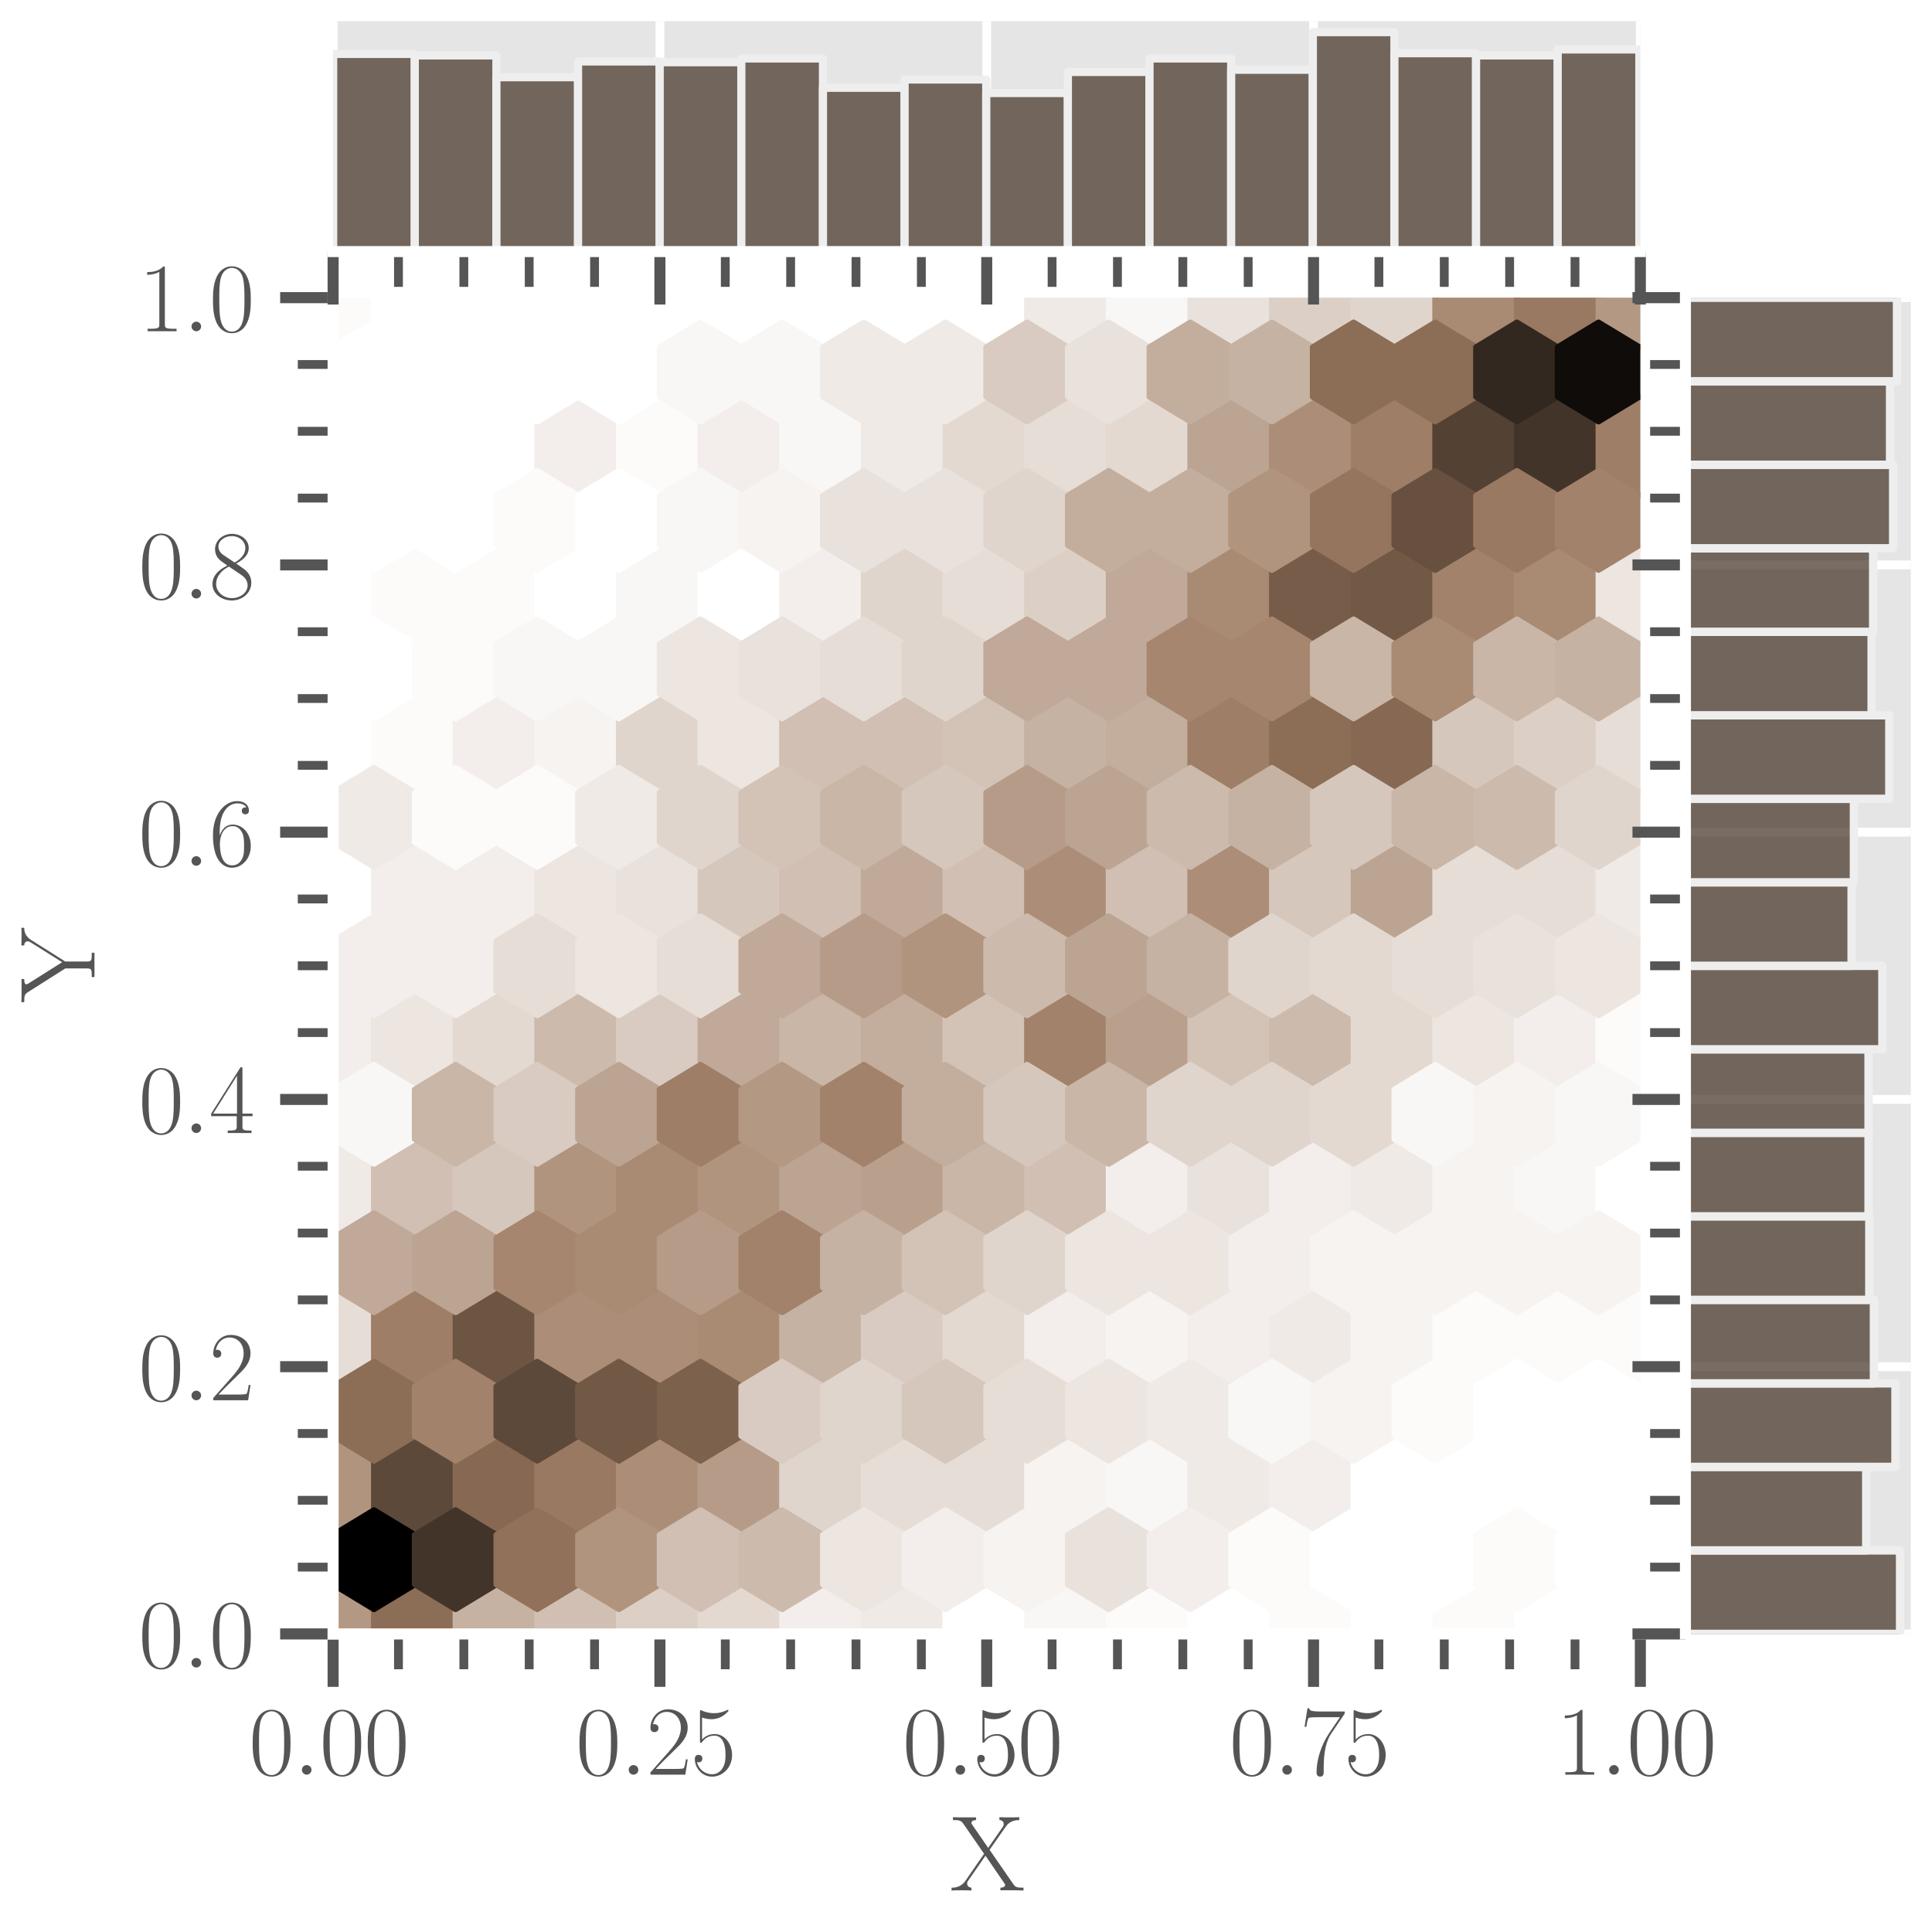 <?xml version="1.0" encoding="utf-8" standalone="no"?>
<!DOCTYPE svg PUBLIC "-//W3C//DTD SVG 1.1//EN"
  "http://www.w3.org/Graphics/SVG/1.1/DTD/svg11.dtd">
<svg xmlns:xlink="http://www.w3.org/1999/xlink" width="328.32pt" height="328.32pt" viewBox="0 0 328.32 328.32" xmlns="http://www.w3.org/2000/svg" version="1.1">
 <defs>
  <style type="text/css">*{stroke-linejoin: round; stroke-linecap: butt}</style>
 </defs>
 <g id="figure_1">
  <g id="patch_1">
   <path d="M 0 328.32 
L 328.32 328.32 
L 328.32 0 
L 0 0 
z
" style="fill: #ffffff"/>
  </g>
  <g id="axes_1">
   <g id="patch_2">
    <path d="M 56.608 277.667 
L 278.758 277.667 
L 278.758 50.583 
L 56.608 50.583 
z
" style="fill: #e5e5e5"/>
   </g>
   <g id="matplotlib.axis_1">
    <g id="xtick_1">
     <g id="line2d_1">
      <path d="M 56.608 277.667 
L 56.608 50.583 
" clip-path="url(#pe8d90ee046)" style="fill: none; stroke: #ffffff; stroke-width: 1.5; stroke-linecap: square"/>
     </g>
     <g id="line2d_2">
      <defs>
       <path id="md18027b43b" d="M 0 0 
L 0 9 
" style="stroke: #555555; stroke-width: 1.875"/>
      </defs>
      <g>
       <use xlink:href="#md18027b43b" x="56.608" y="277.667" style="fill: #555555; stroke: #555555; stroke-width: 1.875"/>
      </g>
     </g>
     <g id="text_1">
      <!-- $\mathdefault{0.00}$ -->
      <g style="fill: #555555" transform="translate(42.301 301.582)scale(0.165 -0.165)">
       <defs>
        <path id="CMR17-30" d="M 2688 2025 
C 2688 2416 2682 3080 2413 3591 
C 2176 4039 1798 4198 1466 4198 
C 1158 4198 768 4058 525 3597 
C 269 3118 243 2524 243 2025 
C 243 1661 250 1106 448 619 
C 723 -39 1216 -128 1466 -128 
C 1760 -128 2208 -7 2470 600 
C 2662 1042 2688 1559 2688 2025 
z
M 1466 -26 
C 1056 -26 813 325 723 812 
C 653 1188 653 1738 653 2096 
C 653 2588 653 2997 736 3387 
C 858 3929 1216 4096 1466 4096 
C 1728 4096 2067 3923 2189 3400 
C 2272 3036 2278 2607 2278 2096 
C 2278 1680 2278 1169 2202 792 
C 2067 95 1690 -26 1466 -26 
z
" transform="scale(0.016)"/>
        <path id="CMMI12-3a" d="M 1178 307 
C 1178 492 1024 619 870 619 
C 685 619 557 466 557 313 
C 557 128 710 0 864 0 
C 1050 0 1178 153 1178 307 
z
" transform="scale(0.016)"/>
       </defs>
       <use xlink:href="#CMR17-30" transform="scale(0.996)"/>
       <use xlink:href="#CMMI12-3a" transform="translate(45.69 0)scale(0.996)"/>
       <use xlink:href="#CMR17-30" transform="translate(72.788 0)scale(0.996)"/>
       <use xlink:href="#CMR17-30" transform="translate(118.478 0)scale(0.996)"/>
      </g>
     </g>
    </g>
    <g id="xtick_2">
     <g id="line2d_3">
      <path d="M 112.146 277.667 
L 112.146 50.583 
" clip-path="url(#pe8d90ee046)" style="fill: none; stroke: #ffffff; stroke-width: 1.5; stroke-linecap: square"/>
     </g>
     <g id="line2d_4">
      <g>
       <use xlink:href="#md18027b43b" x="112.146" y="277.667" style="fill: #555555; stroke: #555555; stroke-width: 1.875"/>
      </g>
     </g>
     <g id="text_2">
      <!-- $\mathdefault{0.25}$ -->
      <g style="fill: #555555" transform="translate(97.838 301.582)scale(0.165 -0.165)">
       <defs>
        <path id="CMR17-32" d="M 2669 989 
L 2554 989 
C 2490 536 2438 459 2413 420 
C 2381 369 1920 369 1830 369 
L 602 369 
C 832 619 1280 1072 1824 1597 
C 2214 1967 2669 2402 2669 3035 
C 2669 3790 2067 4224 1395 4224 
C 691 4224 262 3604 262 3030 
C 262 2780 448 2748 525 2748 
C 589 2748 781 2787 781 3010 
C 781 3207 614 3264 525 3264 
C 486 3264 448 3258 422 3245 
C 544 3790 915 4058 1306 4058 
C 1862 4058 2227 3617 2227 3035 
C 2227 2479 1901 2000 1536 1584 
L 262 146 
L 262 0 
L 2515 0 
L 2669 989 
z
" transform="scale(0.016)"/>
        <path id="CMR17-35" d="M 730 3692 
C 794 3666 1056 3584 1325 3584 
C 1920 3584 2246 3911 2432 4100 
C 2432 4157 2432 4192 2394 4192 
C 2387 4192 2374 4192 2323 4163 
C 2099 4058 1837 3973 1517 3973 
C 1325 3973 1037 3999 723 4139 
C 653 4171 640 4171 634 4171 
C 602 4171 595 4164 595 4037 
L 595 2203 
C 595 2089 595 2057 659 2057 
C 691 2057 704 2070 736 2114 
C 941 2401 1222 2522 1542 2522 
C 1766 2522 2246 2382 2246 1289 
C 2246 1085 2246 715 2054 421 
C 1894 159 1645 25 1370 25 
C 947 25 518 320 403 814 
C 429 807 480 795 506 795 
C 589 795 749 840 749 1038 
C 749 1210 627 1280 506 1280 
C 358 1280 262 1190 262 1011 
C 262 454 704 -128 1382 -128 
C 2042 -128 2669 440 2669 1264 
C 2669 2030 2170 2624 1549 2624 
C 1222 2624 947 2503 730 2274 
L 730 3692 
z
" transform="scale(0.016)"/>
       </defs>
       <use xlink:href="#CMR17-30" transform="scale(0.996)"/>
       <use xlink:href="#CMMI12-3a" transform="translate(45.69 0)scale(0.996)"/>
       <use xlink:href="#CMR17-32" transform="translate(72.788 0)scale(0.996)"/>
       <use xlink:href="#CMR17-35" transform="translate(118.478 0)scale(0.996)"/>
      </g>
     </g>
    </g>
    <g id="xtick_3">
     <g id="line2d_5">
      <path d="M 167.683 277.667 
L 167.683 50.583 
" clip-path="url(#pe8d90ee046)" style="fill: none; stroke: #ffffff; stroke-width: 1.5; stroke-linecap: square"/>
     </g>
     <g id="line2d_6">
      <g>
       <use xlink:href="#md18027b43b" x="167.683" y="277.667" style="fill: #555555; stroke: #555555; stroke-width: 1.875"/>
      </g>
     </g>
     <g id="text_3">
      <!-- $\mathdefault{0.50}$ -->
      <g style="fill: #555555" transform="translate(153.376 301.582)scale(0.165 -0.165)">
       <use xlink:href="#CMR17-30" transform="scale(0.996)"/>
       <use xlink:href="#CMMI12-3a" transform="translate(45.69 0)scale(0.996)"/>
       <use xlink:href="#CMR17-35" transform="translate(72.788 0)scale(0.996)"/>
       <use xlink:href="#CMR17-30" transform="translate(118.478 0)scale(0.996)"/>
      </g>
     </g>
    </g>
    <g id="xtick_4">
     <g id="line2d_7">
      <path d="M 223.22 277.667 
L 223.22 50.583 
" clip-path="url(#pe8d90ee046)" style="fill: none; stroke: #ffffff; stroke-width: 1.5; stroke-linecap: square"/>
     </g>
     <g id="line2d_8">
      <g>
       <use xlink:href="#md18027b43b" x="223.22" y="277.667" style="fill: #555555; stroke: #555555; stroke-width: 1.875"/>
      </g>
     </g>
     <g id="text_4">
      <!-- $\mathdefault{0.75}$ -->
      <g style="fill: #555555" transform="translate(208.913 301.582)scale(0.165 -0.165)">
       <defs>
        <path id="CMR17-37" d="M 2886 3941 
L 2886 4081 
L 1382 4081 
C 634 4081 621 4165 595 4288 
L 480 4288 
L 294 3094 
L 410 3094 
C 429 3215 474 3540 550 3661 
C 589 3712 1062 3712 1171 3712 
L 2579 3712 
L 1869 2661 
C 1395 1954 1069 999 1069 165 
C 1069 89 1069 -128 1299 -128 
C 1530 -128 1530 89 1530 171 
L 1530 465 
C 1530 1508 1709 2196 2003 2636 
L 2886 3941 
z
" transform="scale(0.016)"/>
       </defs>
       <use xlink:href="#CMR17-30" transform="scale(0.996)"/>
       <use xlink:href="#CMMI12-3a" transform="translate(45.69 0)scale(0.996)"/>
       <use xlink:href="#CMR17-37" transform="translate(72.788 0)scale(0.996)"/>
       <use xlink:href="#CMR17-35" transform="translate(118.478 0)scale(0.996)"/>
      </g>
     </g>
    </g>
    <g id="xtick_5">
     <g id="line2d_9">
      <path d="M 278.758 277.667 
L 278.758 50.583 
" clip-path="url(#pe8d90ee046)" style="fill: none; stroke: #ffffff; stroke-width: 1.5; stroke-linecap: square"/>
     </g>
     <g id="line2d_10">
      <g>
       <use xlink:href="#md18027b43b" x="278.758" y="277.667" style="fill: #555555; stroke: #555555; stroke-width: 1.875"/>
      </g>
     </g>
     <g id="text_5">
      <!-- $\mathdefault{1.00}$ -->
      <g style="fill: #555555" transform="translate(264.451 301.582)scale(0.165 -0.165)">
       <defs>
        <path id="CMR17-31" d="M 1702 4058 
C 1702 4192 1696 4192 1606 4192 
C 1357 3916 979 3827 621 3827 
C 602 3827 570 3827 563 3808 
C 557 3795 557 3782 557 3648 
C 755 3648 1088 3686 1344 3839 
L 1344 461 
C 1344 236 1331 160 781 160 
L 589 160 
L 589 0 
C 896 0 1216 0 1523 0 
C 1830 0 2150 0 2458 0 
L 2458 160 
L 2266 160 
C 1715 160 1702 230 1702 458 
L 1702 4058 
z
" transform="scale(0.016)"/>
       </defs>
       <use xlink:href="#CMR17-31" transform="scale(0.996)"/>
       <use xlink:href="#CMMI12-3a" transform="translate(45.69 0)scale(0.996)"/>
       <use xlink:href="#CMR17-30" transform="translate(72.788 0)scale(0.996)"/>
       <use xlink:href="#CMR17-30" transform="translate(118.478 0)scale(0.996)"/>
      </g>
     </g>
    </g>
    <g id="xtick_6">
     <g id="line2d_11">
      <defs>
       <path id="mba2d5a2135" d="M 0 0 
L 0 6 
" style="stroke: #555555; stroke-width: 1.5"/>
      </defs>
      <g>
       <use xlink:href="#mba2d5a2135" x="67.716" y="277.667" style="fill: #555555; stroke: #555555; stroke-width: 1.5"/>
      </g>
     </g>
    </g>
    <g id="xtick_7">
     <g id="line2d_12">
      <g>
       <use xlink:href="#mba2d5a2135" x="78.823" y="277.667" style="fill: #555555; stroke: #555555; stroke-width: 1.5"/>
      </g>
     </g>
    </g>
    <g id="xtick_8">
     <g id="line2d_13">
      <g>
       <use xlink:href="#mba2d5a2135" x="89.931" y="277.667" style="fill: #555555; stroke: #555555; stroke-width: 1.5"/>
      </g>
     </g>
    </g>
    <g id="xtick_9">
     <g id="line2d_14">
      <g>
       <use xlink:href="#mba2d5a2135" x="101.038" y="277.667" style="fill: #555555; stroke: #555555; stroke-width: 1.5"/>
      </g>
     </g>
    </g>
    <g id="xtick_10">
     <g id="line2d_15">
      <g>
       <use xlink:href="#mba2d5a2135" x="123.253" y="277.667" style="fill: #555555; stroke: #555555; stroke-width: 1.5"/>
      </g>
     </g>
    </g>
    <g id="xtick_11">
     <g id="line2d_16">
      <g>
       <use xlink:href="#mba2d5a2135" x="134.361" y="277.667" style="fill: #555555; stroke: #555555; stroke-width: 1.5"/>
      </g>
     </g>
    </g>
    <g id="xtick_12">
     <g id="line2d_17">
      <g>
       <use xlink:href="#mba2d5a2135" x="145.468" y="277.667" style="fill: #555555; stroke: #555555; stroke-width: 1.5"/>
      </g>
     </g>
    </g>
    <g id="xtick_13">
     <g id="line2d_18">
      <g>
       <use xlink:href="#mba2d5a2135" x="156.576" y="277.667" style="fill: #555555; stroke: #555555; stroke-width: 1.5"/>
      </g>
     </g>
    </g>
    <g id="xtick_14">
     <g id="line2d_19">
      <g>
       <use xlink:href="#mba2d5a2135" x="178.791" y="277.667" style="fill: #555555; stroke: #555555; stroke-width: 1.5"/>
      </g>
     </g>
    </g>
    <g id="xtick_15">
     <g id="line2d_20">
      <g>
       <use xlink:href="#mba2d5a2135" x="189.898" y="277.667" style="fill: #555555; stroke: #555555; stroke-width: 1.5"/>
      </g>
     </g>
    </g>
    <g id="xtick_16">
     <g id="line2d_21">
      <g>
       <use xlink:href="#mba2d5a2135" x="201.006" y="277.667" style="fill: #555555; stroke: #555555; stroke-width: 1.5"/>
      </g>
     </g>
    </g>
    <g id="xtick_17">
     <g id="line2d_22">
      <g>
       <use xlink:href="#mba2d5a2135" x="212.113" y="277.667" style="fill: #555555; stroke: #555555; stroke-width: 1.5"/>
      </g>
     </g>
    </g>
    <g id="xtick_18">
     <g id="line2d_23">
      <g>
       <use xlink:href="#mba2d5a2135" x="234.328" y="277.667" style="fill: #555555; stroke: #555555; stroke-width: 1.5"/>
      </g>
     </g>
    </g>
    <g id="xtick_19">
     <g id="line2d_24">
      <g>
       <use xlink:href="#mba2d5a2135" x="245.435" y="277.667" style="fill: #555555; stroke: #555555; stroke-width: 1.5"/>
      </g>
     </g>
    </g>
    <g id="xtick_20">
     <g id="line2d_25">
      <g>
       <use xlink:href="#mba2d5a2135" x="256.543" y="277.667" style="fill: #555555; stroke: #555555; stroke-width: 1.5"/>
      </g>
     </g>
    </g>
    <g id="xtick_21">
     <g id="line2d_26">
      <g>
       <use xlink:href="#mba2d5a2135" x="267.65" y="277.667" style="fill: #555555; stroke: #555555; stroke-width: 1.5"/>
      </g>
     </g>
    </g>
    <g id="text_6">
     <!-- X -->
     <g style="fill: #555555" transform="translate(161.467 321.232)scale(0.18 -0.18)">
      <defs>
       <path id="CMR17-58" d="M 2336 2398 
L 3283 3753 
C 3379 3886 3571 4160 4096 4160 
L 4096 4332 
C 3949 4319 3706 4319 3552 4319 
C 3341 4319 3078 4319 2918 4332 
L 2918 4166 
C 3123 4147 3174 4020 3174 3918 
C 3174 3843 3142 3792 3098 3728 
L 2253 2513 
L 1306 3887 
C 1261 3956 1254 3975 1254 3994 
C 1254 4052 1325 4160 1536 4160 
L 1536 4319 
C 1331 4319 1018 4319 806 4319 
C 640 4319 320 4319 166 4332 
L 166 4160 
C 518 4160 634 4148 774 3951 
L 2010 2163 
L 896 549 
C 621 153 205 153 83 153 
L 83 -13 
C 230 0 474 0 627 0 
C 800 0 1101 0 1261 -13 
L 1261 153 
C 1062 172 1005 299 1005 401 
C 1005 483 1037 528 1069 572 
L 2093 2048 
L 3206 422 
C 3258 352 3258 333 3258 314 
C 3258 263 3200 153 2976 153 
L 2976 0 
C 3181 0 3494 0 3706 0 
C 3872 0 4192 0 4346 -13 
L 4346 153 
C 3936 153 3872 184 3744 363 
L 2336 2398 
z
" transform="scale(0.016)"/>
      </defs>
      <use xlink:href="#CMR17-58" transform="scale(0.996)"/>
     </g>
    </g>
   </g>
   <g id="matplotlib.axis_2">
    <g id="ytick_1">
     <g id="line2d_27">
      <path d="M 56.608 277.667 
L 278.758 277.667 
" clip-path="url(#pe8d90ee046)" style="fill: none; stroke: #ffffff; stroke-width: 1.5; stroke-linecap: square"/>
     </g>
     <g id="line2d_28">
      <defs>
       <path id="mddf7ca2572" d="M 0 0 
L -9 0 
" style="stroke: #555555; stroke-width: 1.875"/>
      </defs>
      <g>
       <use xlink:href="#mddf7ca2572" x="56.608" y="277.667" style="fill: #555555; stroke: #555555; stroke-width: 1.875"/>
      </g>
     </g>
     <g id="text_7">
      <!-- $\mathdefault{0.0}$ -->
      <g style="fill: #555555" transform="translate(23.541 283.375)scale(0.165 -0.165)">
       <use xlink:href="#CMR17-30" transform="scale(0.996)"/>
       <use xlink:href="#CMMI12-3a" transform="translate(45.69 0)scale(0.996)"/>
       <use xlink:href="#CMR17-30" transform="translate(72.788 0)scale(0.996)"/>
      </g>
     </g>
    </g>
    <g id="ytick_2">
     <g id="line2d_29">
      <path d="M 56.608 232.25 
L 278.758 232.25 
" clip-path="url(#pe8d90ee046)" style="fill: none; stroke: #ffffff; stroke-width: 1.5; stroke-linecap: square"/>
     </g>
     <g id="line2d_30">
      <g>
       <use xlink:href="#mddf7ca2572" x="56.608" y="232.25" style="fill: #555555; stroke: #555555; stroke-width: 1.875"/>
      </g>
     </g>
     <g id="text_8">
      <!-- $\mathdefault{0.2}$ -->
      <g style="fill: #555555" transform="translate(23.541 237.958)scale(0.165 -0.165)">
       <use xlink:href="#CMR17-30" transform="scale(0.996)"/>
       <use xlink:href="#CMMI12-3a" transform="translate(45.69 0)scale(0.996)"/>
       <use xlink:href="#CMR17-32" transform="translate(72.788 0)scale(0.996)"/>
      </g>
     </g>
    </g>
    <g id="ytick_3">
     <g id="line2d_31">
      <path d="M 56.608 186.833 
L 278.758 186.833 
" clip-path="url(#pe8d90ee046)" style="fill: none; stroke: #ffffff; stroke-width: 1.5; stroke-linecap: square"/>
     </g>
     <g id="line2d_32">
      <g>
       <use xlink:href="#mddf7ca2572" x="56.608" y="186.833" style="fill: #555555; stroke: #555555; stroke-width: 1.875"/>
      </g>
     </g>
     <g id="text_9">
      <!-- $\mathdefault{0.4}$ -->
      <g style="fill: #555555" transform="translate(23.541 192.541)scale(0.165 -0.165)">
       <defs>
        <path id="CMR17-34" d="M 2150 4122 
C 2150 4256 2144 4256 2029 4256 
L 128 1254 
L 128 1088 
L 1779 1088 
L 1779 457 
C 1779 224 1766 160 1318 160 
L 1197 160 
L 1197 0 
C 1402 0 1747 0 1965 0 
C 2182 0 2528 0 2733 0 
L 2733 160 
L 2611 160 
C 2163 160 2150 224 2150 457 
L 2150 1088 
L 2803 1088 
L 2803 1254 
L 2150 1254 
L 2150 4122 
z
M 1798 3703 
L 1798 1254 
L 256 1254 
L 1798 3703 
z
" transform="scale(0.016)"/>
       </defs>
       <use xlink:href="#CMR17-30" transform="scale(0.996)"/>
       <use xlink:href="#CMMI12-3a" transform="translate(45.69 0)scale(0.996)"/>
       <use xlink:href="#CMR17-34" transform="translate(72.788 0)scale(0.996)"/>
      </g>
     </g>
    </g>
    <g id="ytick_4">
     <g id="line2d_33">
      <path d="M 56.608 141.416 
L 278.758 141.416 
" clip-path="url(#pe8d90ee046)" style="fill: none; stroke: #ffffff; stroke-width: 1.5; stroke-linecap: square"/>
     </g>
     <g id="line2d_34">
      <g>
       <use xlink:href="#mddf7ca2572" x="56.608" y="141.416" style="fill: #555555; stroke: #555555; stroke-width: 1.875"/>
      </g>
     </g>
     <g id="text_10">
      <!-- $\mathdefault{0.6}$ -->
      <g style="fill: #555555" transform="translate(23.541 147.124)scale(0.165 -0.165)">
       <defs>
        <path id="CMR17-36" d="M 678 2176 
C 678 3690 1395 4032 1811 4032 
C 1946 4032 2272 4009 2400 3776 
C 2298 3776 2106 3776 2106 3553 
C 2106 3381 2246 3323 2336 3323 
C 2394 3323 2566 3348 2566 3560 
C 2566 3954 2246 4179 1805 4179 
C 1043 4179 243 3390 243 1984 
C 243 253 966 -128 1478 -128 
C 2099 -128 2688 427 2688 1283 
C 2688 2081 2170 2662 1517 2662 
C 1126 2662 838 2407 678 1960 
L 678 2176 
z
M 1478 25 
C 691 25 691 1200 691 1436 
C 691 1896 909 2560 1504 2560 
C 1613 2560 1926 2560 2138 2120 
C 2253 1870 2253 1609 2253 1289 
C 2253 944 2253 690 2118 434 
C 1978 171 1773 25 1478 25 
z
" transform="scale(0.016)"/>
       </defs>
       <use xlink:href="#CMR17-30" transform="scale(0.996)"/>
       <use xlink:href="#CMMI12-3a" transform="translate(45.69 0)scale(0.996)"/>
       <use xlink:href="#CMR17-36" transform="translate(72.788 0)scale(0.996)"/>
      </g>
     </g>
    </g>
    <g id="ytick_5">
     <g id="line2d_35">
      <path d="M 56.608 96 
L 278.758 96 
" clip-path="url(#pe8d90ee046)" style="fill: none; stroke: #ffffff; stroke-width: 1.5; stroke-linecap: square"/>
     </g>
     <g id="line2d_36">
      <g>
       <use xlink:href="#mddf7ca2572" x="56.608" y="96" style="fill: #555555; stroke: #555555; stroke-width: 1.875"/>
      </g>
     </g>
     <g id="text_11">
      <!-- $\mathdefault{0.8}$ -->
      <g style="fill: #555555" transform="translate(23.541 101.707)scale(0.165 -0.165)">
       <defs>
        <path id="CMR17-38" d="M 1741 2264 
C 2144 2467 2554 2773 2554 3263 
C 2554 3841 1990 4179 1472 4179 
C 890 4179 378 3759 378 3180 
C 378 3021 416 2747 666 2505 
C 730 2442 998 2251 1171 2130 
C 883 1983 211 1634 211 934 
C 211 279 838 -128 1459 -128 
C 2144 -128 2720 362 2720 1010 
C 2720 1590 2330 1857 2074 2029 
L 1741 2264 
z
M 902 2822 
C 851 2854 595 3051 595 3351 
C 595 3739 998 4032 1459 4032 
C 1965 4032 2336 3676 2336 3262 
C 2336 2669 1670 2331 1638 2331 
C 1632 2331 1626 2331 1574 2370 
L 902 2822 
z
M 2080 1519 
C 2176 1449 2483 1240 2483 851 
C 2483 381 2010 25 1472 25 
C 890 25 448 438 448 940 
C 448 1443 838 1862 1280 2060 
L 2080 1519 
z
" transform="scale(0.016)"/>
       </defs>
       <use xlink:href="#CMR17-30" transform="scale(0.996)"/>
       <use xlink:href="#CMMI12-3a" transform="translate(45.69 0)scale(0.996)"/>
       <use xlink:href="#CMR17-38" transform="translate(72.788 0)scale(0.996)"/>
      </g>
     </g>
    </g>
    <g id="ytick_6">
     <g id="line2d_37">
      <path d="M 56.608 50.583 
L 278.758 50.583 
" clip-path="url(#pe8d90ee046)" style="fill: none; stroke: #ffffff; stroke-width: 1.5; stroke-linecap: square"/>
     </g>
     <g id="line2d_38">
      <g>
       <use xlink:href="#mddf7ca2572" x="56.608" y="50.583" style="fill: #555555; stroke: #555555; stroke-width: 1.875"/>
      </g>
     </g>
     <g id="text_12">
      <!-- $\mathdefault{1.0}$ -->
      <g style="fill: #555555" transform="translate(23.541 56.291)scale(0.165 -0.165)">
       <use xlink:href="#CMR17-31" transform="scale(0.996)"/>
       <use xlink:href="#CMMI12-3a" transform="translate(45.69 0)scale(0.996)"/>
       <use xlink:href="#CMR17-30" transform="translate(72.788 0)scale(0.996)"/>
      </g>
     </g>
    </g>
    <g id="ytick_7">
     <g id="line2d_39">
      <defs>
       <path id="m3a9e1fe7d9" d="M 0 0 
L -6 0 
" style="stroke: #555555; stroke-width: 1.5"/>
      </defs>
      <g>
       <use xlink:href="#m3a9e1fe7d9" x="56.608" y="266.313" style="fill: #555555; stroke: #555555; stroke-width: 1.5"/>
      </g>
     </g>
    </g>
    <g id="ytick_8">
     <g id="line2d_40">
      <g>
       <use xlink:href="#m3a9e1fe7d9" x="56.608" y="254.958" style="fill: #555555; stroke: #555555; stroke-width: 1.5"/>
      </g>
     </g>
    </g>
    <g id="ytick_9">
     <g id="line2d_41">
      <g>
       <use xlink:href="#m3a9e1fe7d9" x="56.608" y="243.604" style="fill: #555555; stroke: #555555; stroke-width: 1.5"/>
      </g>
     </g>
    </g>
    <g id="ytick_10">
     <g id="line2d_42">
      <g>
       <use xlink:href="#m3a9e1fe7d9" x="56.608" y="220.896" style="fill: #555555; stroke: #555555; stroke-width: 1.5"/>
      </g>
     </g>
    </g>
    <g id="ytick_11">
     <g id="line2d_43">
      <g>
       <use xlink:href="#m3a9e1fe7d9" x="56.608" y="209.542" style="fill: #555555; stroke: #555555; stroke-width: 1.5"/>
      </g>
     </g>
    </g>
    <g id="ytick_12">
     <g id="line2d_44">
      <g>
       <use xlink:href="#m3a9e1fe7d9" x="56.608" y="198.187" style="fill: #555555; stroke: #555555; stroke-width: 1.5"/>
      </g>
     </g>
    </g>
    <g id="ytick_13">
     <g id="line2d_45">
      <g>
       <use xlink:href="#m3a9e1fe7d9" x="56.608" y="175.479" style="fill: #555555; stroke: #555555; stroke-width: 1.5"/>
      </g>
     </g>
    </g>
    <g id="ytick_14">
     <g id="line2d_46">
      <g>
       <use xlink:href="#m3a9e1fe7d9" x="56.608" y="164.125" style="fill: #555555; stroke: #555555; stroke-width: 1.5"/>
      </g>
     </g>
    </g>
    <g id="ytick_15">
     <g id="line2d_47">
      <g>
       <use xlink:href="#m3a9e1fe7d9" x="56.608" y="152.771" style="fill: #555555; stroke: #555555; stroke-width: 1.5"/>
      </g>
     </g>
    </g>
    <g id="ytick_16">
     <g id="line2d_48">
      <g>
       <use xlink:href="#m3a9e1fe7d9" x="56.608" y="130.062" style="fill: #555555; stroke: #555555; stroke-width: 1.5"/>
      </g>
     </g>
    </g>
    <g id="ytick_17">
     <g id="line2d_49">
      <g>
       <use xlink:href="#m3a9e1fe7d9" x="56.608" y="118.708" style="fill: #555555; stroke: #555555; stroke-width: 1.5"/>
      </g>
     </g>
    </g>
    <g id="ytick_18">
     <g id="line2d_50">
      <g>
       <use xlink:href="#m3a9e1fe7d9" x="56.608" y="107.354" style="fill: #555555; stroke: #555555; stroke-width: 1.5"/>
      </g>
     </g>
    </g>
    <g id="ytick_19">
     <g id="line2d_51">
      <g>
       <use xlink:href="#m3a9e1fe7d9" x="56.608" y="84.645" style="fill: #555555; stroke: #555555; stroke-width: 1.5"/>
      </g>
     </g>
    </g>
    <g id="ytick_20">
     <g id="line2d_52">
      <g>
       <use xlink:href="#m3a9e1fe7d9" x="56.608" y="73.291" style="fill: #555555; stroke: #555555; stroke-width: 1.5"/>
      </g>
     </g>
    </g>
    <g id="ytick_21">
     <g id="line2d_53">
      <g>
       <use xlink:href="#m3a9e1fe7d9" x="56.608" y="61.937" style="fill: #555555; stroke: #555555; stroke-width: 1.5"/>
      </g>
     </g>
    </g>
    <g id="text_13">
     <!-- Y -->
     <g style="fill: #555555" transform="translate(16.053 170.341)rotate(-90)scale(0.18 -0.18)">
      <defs>
       <path id="CMR17-59" d="M 3706 3766 
C 3955 4160 4301 4160 4416 4160 
L 4416 4332 
C 4269 4319 4102 4319 3942 4319 
C 3782 4319 3526 4319 3373 4332 
L 3373 4160 
C 3533 4160 3616 4077 3616 3957 
C 3616 3881 3584 3830 3533 3747 
L 2381 1912 
L 1120 3912 
C 1075 3988 1069 3994 1069 4039 
C 1069 4160 1293 4160 1382 4160 
L 1382 4319 
C 1178 4319 864 4319 653 4319 
C 486 4319 166 4319 13 4332 
L 13 4160 
C 378 4160 480 4141 595 3958 
L 2010 1728 
L 2010 445 
C 2010 160 1939 160 1498 160 
L 1498 0 
C 1683 0 2016 0 2214 0 
C 2413 0 2752 0 2938 0 
L 2938 160 
C 2477 160 2419 160 2419 471 
L 2419 1728 
L 3706 3766 
z
" transform="scale(0.016)"/>
      </defs>
      <use xlink:href="#CMR17-59" transform="scale(0.996)"/>
     </g>
    </g>
   </g>
   <g id="PolyCollection_1">
    <defs>
     <path id="C0_0_3f9433c168" d="M 63.545 -46.448 
L 63.545 -54.858 
L 56.608 -59.063 
L 49.671 -54.858 
L 49.671 -46.448 
L 56.608 -42.243 
z
"/>
    </defs>
    <g clip-path="url(#pe8d90ee046)">
     <use xlink:href="#C0_0_3f9433c168" x="0.006" y="328.315" style="fill: #b39883; stroke: #b39883"/>
    </g>
    <g clip-path="url(#pe8d90ee046)">
     <use xlink:href="#C0_0_3f9433c168" x="0.006" y="303.086" style="fill: #b0947e; stroke: #b0947e"/>
    </g>
    <g clip-path="url(#pe8d90ee046)">
     <use xlink:href="#C0_0_3f9433c168" x="0.006" y="277.856" style="fill: #e6ddd6; stroke: #e6ddd6"/>
    </g>
    <g clip-path="url(#pe8d90ee046)">
     <use xlink:href="#C0_0_3f9433c168" x="0.006" y="252.627" style="fill: #f0eae6; stroke: #f0eae6"/>
    </g>
    <g clip-path="url(#pe8d90ee046)">
     <use xlink:href="#C0_0_3f9433c168" x="0.006" y="227.397" style="fill: #f3eeeb; stroke: #f3eeeb"/>
    </g>
    <g clip-path="url(#pe8d90ee046)">
     <use xlink:href="#C0_0_3f9433c168" x="0.006" y="202.168" style="fill: #ffffff; stroke: #ffffff"/>
    </g>
    <g clip-path="url(#pe8d90ee046)">
     <use xlink:href="#C0_0_3f9433c168" x="0.006" y="176.938" style="fill: #ffffff; stroke: #ffffff"/>
    </g>
    <g clip-path="url(#pe8d90ee046)">
     <use xlink:href="#C0_0_3f9433c168" x="0.006" y="151.709" style="fill: #ffffff; stroke: #ffffff"/>
    </g>
    <g clip-path="url(#pe8d90ee046)">
     <use xlink:href="#C0_0_3f9433c168" x="0.006" y="126.479" style="fill: #ffffff; stroke: #ffffff"/>
    </g>
    <g clip-path="url(#pe8d90ee046)">
     <use xlink:href="#C0_0_3f9433c168" x="0.006" y="101.25" style="fill: #fcfbfa; stroke: #fcfbfa"/>
    </g>
    <g clip-path="url(#pe8d90ee046)">
     <use xlink:href="#C0_0_3f9433c168" x="13.879" y="328.315" style="fill: #8c6d56; stroke: #8c6d56"/>
    </g>
    <g clip-path="url(#pe8d90ee046)">
     <use xlink:href="#C0_0_3f9433c168" x="13.879" y="303.086" style="fill: #5d4939; stroke: #5d4939"/>
    </g>
    <g clip-path="url(#pe8d90ee046)">
     <use xlink:href="#C0_0_3f9433c168" x="13.879" y="277.856" style="fill: #9e7e66; stroke: #9e7e66"/>
    </g>
    <g clip-path="url(#pe8d90ee046)">
     <use xlink:href="#C0_0_3f9433c168" x="13.879" y="252.627" style="fill: #d0bfb2; stroke: #d0bfb2"/>
    </g>
    <g clip-path="url(#pe8d90ee046)">
     <use xlink:href="#C0_0_3f9433c168" x="13.879" y="227.397" style="fill: #ece5e0; stroke: #ece5e0"/>
    </g>
    <g clip-path="url(#pe8d90ee046)">
     <use xlink:href="#C0_0_3f9433c168" x="13.879" y="202.168" style="fill: #f3eeeb; stroke: #f3eeeb"/>
    </g>
    <g clip-path="url(#pe8d90ee046)">
     <use xlink:href="#C0_0_3f9433c168" x="13.879" y="176.938" style="fill: #fcfbfa; stroke: #fcfbfa"/>
    </g>
    <g clip-path="url(#pe8d90ee046)">
     <use xlink:href="#C0_0_3f9433c168" x="13.879" y="151.709" style="fill: #fcfbfa; stroke: #fcfbfa"/>
    </g>
    <g clip-path="url(#pe8d90ee046)">
     <use xlink:href="#C0_0_3f9433c168" x="13.879" y="126.479" style="fill: #ffffff; stroke: #ffffff"/>
    </g>
    <g clip-path="url(#pe8d90ee046)">
     <use xlink:href="#C0_0_3f9433c168" x="13.879" y="101.25" style="fill: #ffffff; stroke: #ffffff"/>
    </g>
    <g clip-path="url(#pe8d90ee046)">
     <use xlink:href="#C0_0_3f9433c168" x="27.752" y="328.315" style="fill: #c6b2a2; stroke: #c6b2a2"/>
    </g>
    <g clip-path="url(#pe8d90ee046)">
     <use xlink:href="#C0_0_3f9433c168" x="27.752" y="303.086" style="fill: #876953; stroke: #876953"/>
    </g>
    <g clip-path="url(#pe8d90ee046)">
     <use xlink:href="#C0_0_3f9433c168" x="27.752" y="277.856" style="fill: #6d5543; stroke: #6d5543"/>
    </g>
    <g clip-path="url(#pe8d90ee046)">
     <use xlink:href="#C0_0_3f9433c168" x="27.752" y="252.627" style="fill: #d6c7bc; stroke: #d6c7bc"/>
    </g>
    <g clip-path="url(#pe8d90ee046)">
     <use xlink:href="#C0_0_3f9433c168" x="27.752" y="227.397" style="fill: #e3d9d1; stroke: #e3d9d1"/>
    </g>
    <g clip-path="url(#pe8d90ee046)">
     <use xlink:href="#C0_0_3f9433c168" x="27.752" y="202.168" style="fill: #f3eeeb; stroke: #f3eeeb"/>
    </g>
    <g clip-path="url(#pe8d90ee046)">
     <use xlink:href="#C0_0_3f9433c168" x="27.752" y="176.938" style="fill: #f3eeeb; stroke: #f3eeeb"/>
    </g>
    <g clip-path="url(#pe8d90ee046)">
     <use xlink:href="#C0_0_3f9433c168" x="27.752" y="151.709" style="fill: #fcfbfa; stroke: #fcfbfa"/>
    </g>
    <g clip-path="url(#pe8d90ee046)">
     <use xlink:href="#C0_0_3f9433c168" x="27.752" y="126.479" style="fill: #ffffff; stroke: #ffffff"/>
    </g>
    <g clip-path="url(#pe8d90ee046)">
     <use xlink:href="#C0_0_3f9433c168" x="27.752" y="101.25" style="fill: #ffffff; stroke: #ffffff"/>
    </g>
    <g clip-path="url(#pe8d90ee046)">
     <use xlink:href="#C0_0_3f9433c168" x="41.625" y="328.315" style="fill: #d0bfb2; stroke: #d0bfb2"/>
    </g>
    <g clip-path="url(#pe8d90ee046)">
     <use xlink:href="#C0_0_3f9433c168" x="41.625" y="303.086" style="fill: #997961; stroke: #997961"/>
    </g>
    <g clip-path="url(#pe8d90ee046)">
     <use xlink:href="#C0_0_3f9433c168" x="41.625" y="277.856" style="fill: #ac8e78; stroke: #ac8e78"/>
    </g>
    <g clip-path="url(#pe8d90ee046)">
     <use xlink:href="#C0_0_3f9433c168" x="41.625" y="252.627" style="fill: #b0947e; stroke: #b0947e"/>
    </g>
    <g clip-path="url(#pe8d90ee046)">
     <use xlink:href="#C0_0_3f9433c168" x="41.625" y="227.397" style="fill: #ccbaac; stroke: #ccbaac"/>
    </g>
    <g clip-path="url(#pe8d90ee046)">
     <use xlink:href="#C0_0_3f9433c168" x="41.625" y="202.168" style="fill: #ece5e0; stroke: #ece5e0"/>
    </g>
    <g clip-path="url(#pe8d90ee046)">
     <use xlink:href="#C0_0_3f9433c168" x="41.625" y="176.938" style="fill: #f6f3f0; stroke: #f6f3f0"/>
    </g>
    <g clip-path="url(#pe8d90ee046)">
     <use xlink:href="#C0_0_3f9433c168" x="41.625" y="151.709" style="fill: #ffffff; stroke: #ffffff"/>
    </g>
    <g clip-path="url(#pe8d90ee046)">
     <use xlink:href="#C0_0_3f9433c168" x="41.625" y="126.479" style="fill: #f3eeeb; stroke: #f3eeeb"/>
    </g>
    <g clip-path="url(#pe8d90ee046)">
     <use xlink:href="#C0_0_3f9433c168" x="41.625" y="101.25" style="fill: #ffffff; stroke: #ffffff"/>
    </g>
    <g clip-path="url(#pe8d90ee046)">
     <use xlink:href="#C0_0_3f9433c168" x="55.499" y="328.315" style="fill: #dcd0c6; stroke: #dcd0c6"/>
    </g>
    <g clip-path="url(#pe8d90ee046)">
     <use xlink:href="#C0_0_3f9433c168" x="55.499" y="303.086" style="fill: #ac8e78; stroke: #ac8e78"/>
    </g>
    <g clip-path="url(#pe8d90ee046)">
     <use xlink:href="#C0_0_3f9433c168" x="55.499" y="277.856" style="fill: #ac8e78; stroke: #ac8e78"/>
    </g>
    <g clip-path="url(#pe8d90ee046)">
     <use xlink:href="#C0_0_3f9433c168" x="55.499" y="252.627" style="fill: #a98a73; stroke: #a98a73"/>
    </g>
    <g clip-path="url(#pe8d90ee046)">
     <use xlink:href="#C0_0_3f9433c168" x="55.499" y="227.397" style="fill: #d9cbc1; stroke: #d9cbc1"/>
    </g>
    <g clip-path="url(#pe8d90ee046)">
     <use xlink:href="#C0_0_3f9433c168" x="55.499" y="202.168" style="fill: #e9e1db; stroke: #e9e1db"/>
    </g>
    <g clip-path="url(#pe8d90ee046)">
     <use xlink:href="#C0_0_3f9433c168" x="55.499" y="176.938" style="fill: #e0d5cc; stroke: #e0d5cc"/>
    </g>
    <g clip-path="url(#pe8d90ee046)">
     <use xlink:href="#C0_0_3f9433c168" x="55.499" y="151.709" style="fill: #f9f7f5; stroke: #f9f7f5"/>
    </g>
    <g clip-path="url(#pe8d90ee046)">
     <use xlink:href="#C0_0_3f9433c168" x="55.499" y="126.479" style="fill: #fcfbfa; stroke: #fcfbfa"/>
    </g>
    <g clip-path="url(#pe8d90ee046)">
     <use xlink:href="#C0_0_3f9433c168" x="55.499" y="101.25" style="fill: #ffffff; stroke: #ffffff"/>
    </g>
    <g clip-path="url(#pe8d90ee046)">
     <use xlink:href="#C0_0_3f9433c168" x="69.372" y="328.315" style="fill: #e3d9d1; stroke: #e3d9d1"/>
    </g>
    <g clip-path="url(#pe8d90ee046)">
     <use xlink:href="#C0_0_3f9433c168" x="69.372" y="303.086" style="fill: #b69c88; stroke: #b69c88"/>
    </g>
    <g clip-path="url(#pe8d90ee046)">
     <use xlink:href="#C0_0_3f9433c168" x="69.372" y="277.856" style="fill: #a98a73; stroke: #a98a73"/>
    </g>
    <g clip-path="url(#pe8d90ee046)">
     <use xlink:href="#C0_0_3f9433c168" x="69.372" y="252.627" style="fill: #b0947e; stroke: #b0947e"/>
    </g>
    <g clip-path="url(#pe8d90ee046)">
     <use xlink:href="#C0_0_3f9433c168" x="69.372" y="227.397" style="fill: #c0a998; stroke: #c0a998"/>
    </g>
    <g clip-path="url(#pe8d90ee046)">
     <use xlink:href="#C0_0_3f9433c168" x="69.372" y="202.168" style="fill: #d6c7bc; stroke: #d6c7bc"/>
    </g>
    <g clip-path="url(#pe8d90ee046)">
     <use xlink:href="#C0_0_3f9433c168" x="69.372" y="176.938" style="fill: #ece5e0; stroke: #ece5e0"/>
    </g>
    <g clip-path="url(#pe8d90ee046)">
     <use xlink:href="#C0_0_3f9433c168" x="69.372" y="151.709" style="fill: #ffffff; stroke: #ffffff"/>
    </g>
    <g clip-path="url(#pe8d90ee046)">
     <use xlink:href="#C0_0_3f9433c168" x="69.372" y="126.479" style="fill: #f3eeeb; stroke: #f3eeeb"/>
    </g>
    <g clip-path="url(#pe8d90ee046)">
     <use xlink:href="#C0_0_3f9433c168" x="69.372" y="101.25" style="fill: #ffffff; stroke: #ffffff"/>
    </g>
    <g clip-path="url(#pe8d90ee046)">
     <use xlink:href="#C0_0_3f9433c168" x="83.245" y="328.315" style="fill: #f3eeeb; stroke: #f3eeeb"/>
    </g>
    <g clip-path="url(#pe8d90ee046)">
     <use xlink:href="#C0_0_3f9433c168" x="83.245" y="303.086" style="fill: #e0d5cc; stroke: #e0d5cc"/>
    </g>
    <g clip-path="url(#pe8d90ee046)">
     <use xlink:href="#C0_0_3f9433c168" x="83.245" y="277.856" style="fill: #c6b2a2; stroke: #c6b2a2"/>
    </g>
    <g clip-path="url(#pe8d90ee046)">
     <use xlink:href="#C0_0_3f9433c168" x="83.245" y="252.627" style="fill: #bca492; stroke: #bca492"/>
    </g>
    <g clip-path="url(#pe8d90ee046)">
     <use xlink:href="#C0_0_3f9433c168" x="83.245" y="227.397" style="fill: #c9b6a7; stroke: #c9b6a7"/>
    </g>
    <g clip-path="url(#pe8d90ee046)">
     <use xlink:href="#C0_0_3f9433c168" x="83.245" y="202.168" style="fill: #d0bfb2; stroke: #d0bfb2"/>
    </g>
    <g clip-path="url(#pe8d90ee046)">
     <use xlink:href="#C0_0_3f9433c168" x="83.245" y="176.938" style="fill: #d0bfb2; stroke: #d0bfb2"/>
    </g>
    <g clip-path="url(#pe8d90ee046)">
     <use xlink:href="#C0_0_3f9433c168" x="83.245" y="151.709" style="fill: #f3eeeb; stroke: #f3eeeb"/>
    </g>
    <g clip-path="url(#pe8d90ee046)">
     <use xlink:href="#C0_0_3f9433c168" x="83.245" y="126.479" style="fill: #f9f7f5; stroke: #f9f7f5"/>
    </g>
    <g clip-path="url(#pe8d90ee046)">
     <use xlink:href="#C0_0_3f9433c168" x="83.245" y="101.25" style="fill: #ffffff; stroke: #ffffff"/>
    </g>
    <g clip-path="url(#pe8d90ee046)">
     <use xlink:href="#C0_0_3f9433c168" x="97.119" y="328.315" style="fill: #f0eae6; stroke: #f0eae6"/>
    </g>
    <g clip-path="url(#pe8d90ee046)">
     <use xlink:href="#C0_0_3f9433c168" x="97.119" y="303.086" style="fill: #e6ddd6; stroke: #e6ddd6"/>
    </g>
    <g clip-path="url(#pe8d90ee046)">
     <use xlink:href="#C0_0_3f9433c168" x="97.119" y="277.856" style="fill: #d9cbc1; stroke: #d9cbc1"/>
    </g>
    <g clip-path="url(#pe8d90ee046)">
     <use xlink:href="#C0_0_3f9433c168" x="97.119" y="252.627" style="fill: #b9a08d; stroke: #b9a08d"/>
    </g>
    <g clip-path="url(#pe8d90ee046)">
     <use xlink:href="#C0_0_3f9433c168" x="97.119" y="227.397" style="fill: #c3ad9d; stroke: #c3ad9d"/>
    </g>
    <g clip-path="url(#pe8d90ee046)">
     <use xlink:href="#C0_0_3f9433c168" x="97.119" y="202.168" style="fill: #c0a998; stroke: #c0a998"/>
    </g>
    <g clip-path="url(#pe8d90ee046)">
     <use xlink:href="#C0_0_3f9433c168" x="97.119" y="176.938" style="fill: #d0bfb2; stroke: #d0bfb2"/>
    </g>
    <g clip-path="url(#pe8d90ee046)">
     <use xlink:href="#C0_0_3f9433c168" x="97.119" y="151.709" style="fill: #e0d5cc; stroke: #e0d5cc"/>
    </g>
    <g clip-path="url(#pe8d90ee046)">
     <use xlink:href="#C0_0_3f9433c168" x="97.119" y="126.479" style="fill: #f0eae6; stroke: #f0eae6"/>
    </g>
    <g clip-path="url(#pe8d90ee046)">
     <use xlink:href="#C0_0_3f9433c168" x="97.119" y="101.25" style="fill: #ffffff; stroke: #ffffff"/>
    </g>
    <g clip-path="url(#pe8d90ee046)">
     <use xlink:href="#C0_0_3f9433c168" x="110.992" y="328.315" style="fill: #ffffff; stroke: #ffffff"/>
    </g>
    <g clip-path="url(#pe8d90ee046)">
     <use xlink:href="#C0_0_3f9433c168" x="110.992" y="303.086" style="fill: #e6ddd6; stroke: #e6ddd6"/>
    </g>
    <g clip-path="url(#pe8d90ee046)">
     <use xlink:href="#C0_0_3f9433c168" x="110.992" y="277.856" style="fill: #e3d9d1; stroke: #e3d9d1"/>
    </g>
    <g clip-path="url(#pe8d90ee046)">
     <use xlink:href="#C0_0_3f9433c168" x="110.992" y="252.627" style="fill: #c9b6a7; stroke: #c9b6a7"/>
    </g>
    <g clip-path="url(#pe8d90ee046)">
     <use xlink:href="#C0_0_3f9433c168" x="110.992" y="227.397" style="fill: #d3c3b7; stroke: #d3c3b7"/>
    </g>
    <g clip-path="url(#pe8d90ee046)">
     <use xlink:href="#C0_0_3f9433c168" x="110.992" y="202.168" style="fill: #d0bfb2; stroke: #d0bfb2"/>
    </g>
    <g clip-path="url(#pe8d90ee046)">
     <use xlink:href="#C0_0_3f9433c168" x="110.992" y="176.938" style="fill: #d3c3b7; stroke: #d3c3b7"/>
    </g>
    <g clip-path="url(#pe8d90ee046)">
     <use xlink:href="#C0_0_3f9433c168" x="110.992" y="151.709" style="fill: #e6ddd6; stroke: #e6ddd6"/>
    </g>
    <g clip-path="url(#pe8d90ee046)">
     <use xlink:href="#C0_0_3f9433c168" x="110.992" y="126.479" style="fill: #e3d9d1; stroke: #e3d9d1"/>
    </g>
    <g clip-path="url(#pe8d90ee046)">
     <use xlink:href="#C0_0_3f9433c168" x="110.992" y="101.25" style="fill: #ffffff; stroke: #ffffff"/>
    </g>
    <g clip-path="url(#pe8d90ee046)">
     <use xlink:href="#C0_0_3f9433c168" x="124.865" y="328.315" style="fill: #f9f7f5; stroke: #f9f7f5"/>
    </g>
    <g clip-path="url(#pe8d90ee046)">
     <use xlink:href="#C0_0_3f9433c168" x="124.865" y="303.086" style="fill: #f6f3f0; stroke: #f6f3f0"/>
    </g>
    <g clip-path="url(#pe8d90ee046)">
     <use xlink:href="#C0_0_3f9433c168" x="124.865" y="277.856" style="fill: #f3eeeb; stroke: #f3eeeb"/>
    </g>
    <g clip-path="url(#pe8d90ee046)">
     <use xlink:href="#C0_0_3f9433c168" x="124.865" y="252.627" style="fill: #d0bfb2; stroke: #d0bfb2"/>
    </g>
    <g clip-path="url(#pe8d90ee046)">
     <use xlink:href="#C0_0_3f9433c168" x="124.865" y="227.397" style="fill: #a2826a; stroke: #a2826a"/>
    </g>
    <g clip-path="url(#pe8d90ee046)">
     <use xlink:href="#C0_0_3f9433c168" x="124.865" y="202.168" style="fill: #ac8e78; stroke: #ac8e78"/>
    </g>
    <g clip-path="url(#pe8d90ee046)">
     <use xlink:href="#C0_0_3f9433c168" x="124.865" y="176.938" style="fill: #c6b2a2; stroke: #c6b2a2"/>
    </g>
    <g clip-path="url(#pe8d90ee046)">
     <use xlink:href="#C0_0_3f9433c168" x="124.865" y="151.709" style="fill: #dcd0c6; stroke: #dcd0c6"/>
    </g>
    <g clip-path="url(#pe8d90ee046)">
     <use xlink:href="#C0_0_3f9433c168" x="124.865" y="126.479" style="fill: #e6ddd6; stroke: #e6ddd6"/>
    </g>
    <g clip-path="url(#pe8d90ee046)">
     <use xlink:href="#C0_0_3f9433c168" x="124.865" y="101.25" style="fill: #f0eae6; stroke: #f0eae6"/>
    </g>
    <g clip-path="url(#pe8d90ee046)">
     <use xlink:href="#C0_0_3f9433c168" x="138.739" y="328.315" style="fill: #fcfbfa; stroke: #fcfbfa"/>
    </g>
    <g clip-path="url(#pe8d90ee046)">
     <use xlink:href="#C0_0_3f9433c168" x="138.739" y="303.086" style="fill: #f9f7f5; stroke: #f9f7f5"/>
    </g>
    <g clip-path="url(#pe8d90ee046)">
     <use xlink:href="#C0_0_3f9433c168" x="138.739" y="277.856" style="fill: #f6f3f0; stroke: #f6f3f0"/>
    </g>
    <g clip-path="url(#pe8d90ee046)">
     <use xlink:href="#C0_0_3f9433c168" x="138.739" y="252.627" style="fill: #f3eeeb; stroke: #f3eeeb"/>
    </g>
    <g clip-path="url(#pe8d90ee046)">
     <use xlink:href="#C0_0_3f9433c168" x="138.739" y="227.397" style="fill: #b9a08d; stroke: #b9a08d"/>
    </g>
    <g clip-path="url(#pe8d90ee046)">
     <use xlink:href="#C0_0_3f9433c168" x="138.739" y="202.168" style="fill: #d0bfb2; stroke: #d0bfb2"/>
    </g>
    <g clip-path="url(#pe8d90ee046)">
     <use xlink:href="#C0_0_3f9433c168" x="138.739" y="176.938" style="fill: #c3ad9d; stroke: #c3ad9d"/>
    </g>
    <g clip-path="url(#pe8d90ee046)">
     <use xlink:href="#C0_0_3f9433c168" x="138.739" y="151.709" style="fill: #c0a998; stroke: #c0a998"/>
    </g>
    <g clip-path="url(#pe8d90ee046)">
     <use xlink:href="#C0_0_3f9433c168" x="138.739" y="126.479" style="fill: #e3d9d1; stroke: #e3d9d1"/>
    </g>
    <g clip-path="url(#pe8d90ee046)">
     <use xlink:href="#C0_0_3f9433c168" x="138.739" y="101.25" style="fill: #f9f7f5; stroke: #f9f7f5"/>
    </g>
    <g clip-path="url(#pe8d90ee046)">
     <use xlink:href="#C0_0_3f9433c168" x="152.612" y="328.315" style="fill: #ffffff; stroke: #ffffff"/>
    </g>
    <g clip-path="url(#pe8d90ee046)">
     <use xlink:href="#C0_0_3f9433c168" x="152.612" y="303.086" style="fill: #f0eae6; stroke: #f0eae6"/>
    </g>
    <g clip-path="url(#pe8d90ee046)">
     <use xlink:href="#C0_0_3f9433c168" x="152.612" y="277.856" style="fill: #f3eeeb; stroke: #f3eeeb"/>
    </g>
    <g clip-path="url(#pe8d90ee046)">
     <use xlink:href="#C0_0_3f9433c168" x="152.612" y="252.627" style="fill: #e9e1db; stroke: #e9e1db"/>
    </g>
    <g clip-path="url(#pe8d90ee046)">
     <use xlink:href="#C0_0_3f9433c168" x="152.612" y="227.397" style="fill: #d3c3b7; stroke: #d3c3b7"/>
    </g>
    <g clip-path="url(#pe8d90ee046)">
     <use xlink:href="#C0_0_3f9433c168" x="152.612" y="202.168" style="fill: #ac8e78; stroke: #ac8e78"/>
    </g>
    <g clip-path="url(#pe8d90ee046)">
     <use xlink:href="#C0_0_3f9433c168" x="152.612" y="176.938" style="fill: #9e7e66; stroke: #9e7e66"/>
    </g>
    <g clip-path="url(#pe8d90ee046)">
     <use xlink:href="#C0_0_3f9433c168" x="152.612" y="151.709" style="fill: #a98a73; stroke: #a98a73"/>
    </g>
    <g clip-path="url(#pe8d90ee046)">
     <use xlink:href="#C0_0_3f9433c168" x="152.612" y="126.479" style="fill: #bca492; stroke: #bca492"/>
    </g>
    <g clip-path="url(#pe8d90ee046)">
     <use xlink:href="#C0_0_3f9433c168" x="152.612" y="101.25" style="fill: #e9e1db; stroke: #e9e1db"/>
    </g>
    <g clip-path="url(#pe8d90ee046)">
     <use xlink:href="#C0_0_3f9433c168" x="166.485" y="328.315" style="fill: #fcfbfa; stroke: #fcfbfa"/>
    </g>
    <g clip-path="url(#pe8d90ee046)">
     <use xlink:href="#C0_0_3f9433c168" x="166.485" y="303.086" style="fill: #f3eeeb; stroke: #f3eeeb"/>
    </g>
    <g clip-path="url(#pe8d90ee046)">
     <use xlink:href="#C0_0_3f9433c168" x="166.485" y="277.856" style="fill: #f0eae6; stroke: #f0eae6"/>
    </g>
    <g clip-path="url(#pe8d90ee046)">
     <use xlink:href="#C0_0_3f9433c168" x="166.485" y="252.627" style="fill: #f3eeeb; stroke: #f3eeeb"/>
    </g>
    <g clip-path="url(#pe8d90ee046)">
     <use xlink:href="#C0_0_3f9433c168" x="166.485" y="227.397" style="fill: #ccbaac; stroke: #ccbaac"/>
    </g>
    <g clip-path="url(#pe8d90ee046)">
     <use xlink:href="#C0_0_3f9433c168" x="166.485" y="202.168" style="fill: #d6c7bc; stroke: #d6c7bc"/>
    </g>
    <g clip-path="url(#pe8d90ee046)">
     <use xlink:href="#C0_0_3f9433c168" x="166.485" y="176.938" style="fill: #8c6d56; stroke: #8c6d56"/>
    </g>
    <g clip-path="url(#pe8d90ee046)">
     <use xlink:href="#C0_0_3f9433c168" x="166.485" y="151.709" style="fill: #775d49; stroke: #775d49"/>
    </g>
    <g clip-path="url(#pe8d90ee046)">
     <use xlink:href="#C0_0_3f9433c168" x="166.485" y="126.479" style="fill: #ac8e78; stroke: #ac8e78"/>
    </g>
    <g clip-path="url(#pe8d90ee046)">
     <use xlink:href="#C0_0_3f9433c168" x="166.485" y="101.25" style="fill: #dcd0c6; stroke: #dcd0c6"/>
    </g>
    <g clip-path="url(#pe8d90ee046)">
     <use xlink:href="#C0_0_3f9433c168" x="180.359" y="328.315" style="fill: #ffffff; stroke: #ffffff"/>
    </g>
    <g clip-path="url(#pe8d90ee046)">
     <use xlink:href="#C0_0_3f9433c168" x="180.359" y="303.086" style="fill: #ffffff; stroke: #ffffff"/>
    </g>
    <g clip-path="url(#pe8d90ee046)">
     <use xlink:href="#C0_0_3f9433c168" x="180.359" y="277.856" style="fill: #f6f3f0; stroke: #f6f3f0"/>
    </g>
    <g clip-path="url(#pe8d90ee046)">
     <use xlink:href="#C0_0_3f9433c168" x="180.359" y="252.627" style="fill: #f0eae6; stroke: #f0eae6"/>
    </g>
    <g clip-path="url(#pe8d90ee046)">
     <use xlink:href="#C0_0_3f9433c168" x="180.359" y="227.397" style="fill: #e3d9d1; stroke: #e3d9d1"/>
    </g>
    <g clip-path="url(#pe8d90ee046)">
     <use xlink:href="#C0_0_3f9433c168" x="180.359" y="202.168" style="fill: #bca492; stroke: #bca492"/>
    </g>
    <g clip-path="url(#pe8d90ee046)">
     <use xlink:href="#C0_0_3f9433c168" x="180.359" y="176.938" style="fill: #876953; stroke: #876953"/>
    </g>
    <g clip-path="url(#pe8d90ee046)">
     <use xlink:href="#C0_0_3f9433c168" x="180.359" y="151.709" style="fill: #725946; stroke: #725946"/>
    </g>
    <g clip-path="url(#pe8d90ee046)">
     <use xlink:href="#C0_0_3f9433c168" x="180.359" y="126.479" style="fill: #9e7e66; stroke: #9e7e66"/>
    </g>
    <g clip-path="url(#pe8d90ee046)">
     <use xlink:href="#C0_0_3f9433c168" x="180.359" y="101.25" style="fill: #e0d5cc; stroke: #e0d5cc"/>
    </g>
    <g clip-path="url(#pe8d90ee046)">
     <use xlink:href="#C0_0_3f9433c168" x="194.232" y="328.315" style="fill: #fcfbfa; stroke: #fcfbfa"/>
    </g>
    <g clip-path="url(#pe8d90ee046)">
     <use xlink:href="#C0_0_3f9433c168" x="194.232" y="303.086" style="fill: #ffffff; stroke: #ffffff"/>
    </g>
    <g clip-path="url(#pe8d90ee046)">
     <use xlink:href="#C0_0_3f9433c168" x="194.232" y="277.856" style="fill: #fcfbfa; stroke: #fcfbfa"/>
    </g>
    <g clip-path="url(#pe8d90ee046)">
     <use xlink:href="#C0_0_3f9433c168" x="194.232" y="252.627" style="fill: #f6f3f0; stroke: #f6f3f0"/>
    </g>
    <g clip-path="url(#pe8d90ee046)">
     <use xlink:href="#C0_0_3f9433c168" x="194.232" y="227.397" style="fill: #ece5e0; stroke: #ece5e0"/>
    </g>
    <g clip-path="url(#pe8d90ee046)">
     <use xlink:href="#C0_0_3f9433c168" x="194.232" y="202.168" style="fill: #e6ddd6; stroke: #e6ddd6"/>
    </g>
    <g clip-path="url(#pe8d90ee046)">
     <use xlink:href="#C0_0_3f9433c168" x="194.232" y="176.938" style="fill: #d6c7bc; stroke: #d6c7bc"/>
    </g>
    <g clip-path="url(#pe8d90ee046)">
     <use xlink:href="#C0_0_3f9433c168" x="194.232" y="151.709" style="fill: #a2826a; stroke: #a2826a"/>
    </g>
    <g clip-path="url(#pe8d90ee046)">
     <use xlink:href="#C0_0_3f9433c168" x="194.232" y="126.479" style="fill: #534133; stroke: #534133"/>
    </g>
    <g clip-path="url(#pe8d90ee046)">
     <use xlink:href="#C0_0_3f9433c168" x="194.232" y="101.25" style="fill: #a98a73; stroke: #a98a73"/>
    </g>
    <g clip-path="url(#pe8d90ee046)">
     <use xlink:href="#C0_0_3f9433c168" x="208.105" y="328.315" style="fill: #ffffff; stroke: #ffffff"/>
    </g>
    <g clip-path="url(#pe8d90ee046)">
     <use xlink:href="#C0_0_3f9433c168" x="208.105" y="303.086" style="fill: #ffffff; stroke: #ffffff"/>
    </g>
    <g clip-path="url(#pe8d90ee046)">
     <use xlink:href="#C0_0_3f9433c168" x="208.105" y="277.856" style="fill: #fcfbfa; stroke: #fcfbfa"/>
    </g>
    <g clip-path="url(#pe8d90ee046)">
     <use xlink:href="#C0_0_3f9433c168" x="208.105" y="252.627" style="fill: #f9f7f5; stroke: #f9f7f5"/>
    </g>
    <g clip-path="url(#pe8d90ee046)">
     <use xlink:href="#C0_0_3f9433c168" x="208.105" y="227.397" style="fill: #f3eeeb; stroke: #f3eeeb"/>
    </g>
    <g clip-path="url(#pe8d90ee046)">
     <use xlink:href="#C0_0_3f9433c168" x="208.105" y="202.168" style="fill: #e6ddd6; stroke: #e6ddd6"/>
    </g>
    <g clip-path="url(#pe8d90ee046)">
     <use xlink:href="#C0_0_3f9433c168" x="208.105" y="176.938" style="fill: #dcd0c6; stroke: #dcd0c6"/>
    </g>
    <g clip-path="url(#pe8d90ee046)">
     <use xlink:href="#C0_0_3f9433c168" x="208.105" y="151.709" style="fill: #a98a73; stroke: #a98a73"/>
    </g>
    <g clip-path="url(#pe8d90ee046)">
     <use xlink:href="#C0_0_3f9433c168" x="208.105" y="126.479" style="fill: #433429; stroke: #433429"/>
    </g>
    <g clip-path="url(#pe8d90ee046)">
     <use xlink:href="#C0_0_3f9433c168" x="208.105" y="101.25" style="fill: #997961; stroke: #997961"/>
    </g>
    <g clip-path="url(#pe8d90ee046)">
     <use xlink:href="#C0_0_3f9433c168" x="221.979" y="328.315" style="fill: #ffffff; stroke: #ffffff"/>
    </g>
    <g clip-path="url(#pe8d90ee046)">
     <use xlink:href="#C0_0_3f9433c168" x="221.979" y="303.086" style="fill: #ffffff; stroke: #ffffff"/>
    </g>
    <g clip-path="url(#pe8d90ee046)">
     <use xlink:href="#C0_0_3f9433c168" x="221.979" y="277.856" style="fill: #fcfbfa; stroke: #fcfbfa"/>
    </g>
    <g clip-path="url(#pe8d90ee046)">
     <use xlink:href="#C0_0_3f9433c168" x="221.979" y="252.627" style="fill: #ffffff; stroke: #ffffff"/>
    </g>
    <g clip-path="url(#pe8d90ee046)">
     <use xlink:href="#C0_0_3f9433c168" x="221.979" y="227.397" style="fill: #fcfbfa; stroke: #fcfbfa"/>
    </g>
    <g clip-path="url(#pe8d90ee046)">
     <use xlink:href="#C0_0_3f9433c168" x="221.979" y="202.168" style="fill: #f0eae6; stroke: #f0eae6"/>
    </g>
    <g clip-path="url(#pe8d90ee046)">
     <use xlink:href="#C0_0_3f9433c168" x="221.979" y="176.938" style="fill: #e6ddd6; stroke: #e6ddd6"/>
    </g>
    <g clip-path="url(#pe8d90ee046)">
     <use xlink:href="#C0_0_3f9433c168" x="221.979" y="151.709" style="fill: #ece5e0; stroke: #ece5e0"/>
    </g>
    <g clip-path="url(#pe8d90ee046)">
     <use xlink:href="#C0_0_3f9433c168" x="221.979" y="126.479" style="fill: #9e7e66; stroke: #9e7e66"/>
    </g>
    <g clip-path="url(#pe8d90ee046)">
     <use xlink:href="#C0_0_3f9433c168" x="221.979" y="101.25" style="fill: #b39883; stroke: #b39883"/>
    </g>
    <g clip-path="url(#pe8d90ee046)">
     <use xlink:href="#C0_0_3f9433c168" x="6.942" y="315.701" style="stroke: #000000"/>
    </g>
    <g clip-path="url(#pe8d90ee046)">
     <use xlink:href="#C0_0_3f9433c168" x="6.942" y="290.471" style="fill: #8c6d56; stroke: #8c6d56"/>
    </g>
    <g clip-path="url(#pe8d90ee046)">
     <use xlink:href="#C0_0_3f9433c168" x="6.942" y="265.242" style="fill: #c0a998; stroke: #c0a998"/>
    </g>
    <g clip-path="url(#pe8d90ee046)">
     <use xlink:href="#C0_0_3f9433c168" x="6.942" y="240.012" style="fill: #f9f7f5; stroke: #f9f7f5"/>
    </g>
    <g clip-path="url(#pe8d90ee046)">
     <use xlink:href="#C0_0_3f9433c168" x="6.942" y="214.783" style="fill: #f3eeeb; stroke: #f3eeeb"/>
    </g>
    <g clip-path="url(#pe8d90ee046)">
     <use xlink:href="#C0_0_3f9433c168" x="6.942" y="189.553" style="fill: #f0eae6; stroke: #f0eae6"/>
    </g>
    <g clip-path="url(#pe8d90ee046)">
     <use xlink:href="#C0_0_3f9433c168" x="6.942" y="164.324" style="fill: #ffffff; stroke: #ffffff"/>
    </g>
    <g clip-path="url(#pe8d90ee046)">
     <use xlink:href="#C0_0_3f9433c168" x="6.942" y="139.094" style="fill: #ffffff; stroke: #ffffff"/>
    </g>
    <g clip-path="url(#pe8d90ee046)">
     <use xlink:href="#C0_0_3f9433c168" x="6.942" y="113.865" style="fill: #ffffff; stroke: #ffffff"/>
    </g>
    <g clip-path="url(#pe8d90ee046)">
     <use xlink:href="#C0_0_3f9433c168" x="20.815" y="315.701" style="fill: #433429; stroke: #433429"/>
    </g>
    <g clip-path="url(#pe8d90ee046)">
     <use xlink:href="#C0_0_3f9433c168" x="20.815" y="290.471" style="fill: #a2826a; stroke: #a2826a"/>
    </g>
    <g clip-path="url(#pe8d90ee046)">
     <use xlink:href="#C0_0_3f9433c168" x="20.815" y="265.242" style="fill: #bca492; stroke: #bca492"/>
    </g>
    <g clip-path="url(#pe8d90ee046)">
     <use xlink:href="#C0_0_3f9433c168" x="20.815" y="240.012" style="fill: #c9b6a7; stroke: #c9b6a7"/>
    </g>
    <g clip-path="url(#pe8d90ee046)">
     <use xlink:href="#C0_0_3f9433c168" x="20.815" y="214.783" style="fill: #f3eeeb; stroke: #f3eeeb"/>
    </g>
    <g clip-path="url(#pe8d90ee046)">
     <use xlink:href="#C0_0_3f9433c168" x="20.815" y="189.553" style="fill: #fcfbfa; stroke: #fcfbfa"/>
    </g>
    <g clip-path="url(#pe8d90ee046)">
     <use xlink:href="#C0_0_3f9433c168" x="20.815" y="164.324" style="fill: #fcfbfa; stroke: #fcfbfa"/>
    </g>
    <g clip-path="url(#pe8d90ee046)">
     <use xlink:href="#C0_0_3f9433c168" x="20.815" y="139.094" style="fill: #ffffff; stroke: #ffffff"/>
    </g>
    <g clip-path="url(#pe8d90ee046)">
     <use xlink:href="#C0_0_3f9433c168" x="20.815" y="113.865" style="fill: #ffffff; stroke: #ffffff"/>
    </g>
    <g clip-path="url(#pe8d90ee046)">
     <use xlink:href="#C0_0_3f9433c168" x="34.689" y="315.701" style="fill: #917159; stroke: #917159"/>
    </g>
    <g clip-path="url(#pe8d90ee046)">
     <use xlink:href="#C0_0_3f9433c168" x="34.689" y="290.471" style="fill: #5d4939; stroke: #5d4939"/>
    </g>
    <g clip-path="url(#pe8d90ee046)">
     <use xlink:href="#C0_0_3f9433c168" x="34.689" y="265.242" style="fill: #a6866e; stroke: #a6866e"/>
    </g>
    <g clip-path="url(#pe8d90ee046)">
     <use xlink:href="#C0_0_3f9433c168" x="34.689" y="240.012" style="fill: #d9cbc1; stroke: #d9cbc1"/>
    </g>
    <g clip-path="url(#pe8d90ee046)">
     <use xlink:href="#C0_0_3f9433c168" x="34.689" y="214.783" style="fill: #e6ddd6; stroke: #e6ddd6"/>
    </g>
    <g clip-path="url(#pe8d90ee046)">
     <use xlink:href="#C0_0_3f9433c168" x="34.689" y="189.553" style="fill: #fcfbfa; stroke: #fcfbfa"/>
    </g>
    <g clip-path="url(#pe8d90ee046)">
     <use xlink:href="#C0_0_3f9433c168" x="34.689" y="164.324" style="fill: #f9f7f5; stroke: #f9f7f5"/>
    </g>
    <g clip-path="url(#pe8d90ee046)">
     <use xlink:href="#C0_0_3f9433c168" x="34.689" y="139.094" style="fill: #fcfbfa; stroke: #fcfbfa"/>
    </g>
    <g clip-path="url(#pe8d90ee046)">
     <use xlink:href="#C0_0_3f9433c168" x="34.689" y="113.865" style="fill: #ffffff; stroke: #ffffff"/>
    </g>
    <g clip-path="url(#pe8d90ee046)">
     <use xlink:href="#C0_0_3f9433c168" x="48.562" y="315.701" style="fill: #b0947e; stroke: #b0947e"/>
    </g>
    <g clip-path="url(#pe8d90ee046)">
     <use xlink:href="#C0_0_3f9433c168" x="48.562" y="290.471" style="fill: #725946; stroke: #725946"/>
    </g>
    <g clip-path="url(#pe8d90ee046)">
     <use xlink:href="#C0_0_3f9433c168" x="48.562" y="265.242" style="fill: #a98a73; stroke: #a98a73"/>
    </g>
    <g clip-path="url(#pe8d90ee046)">
     <use xlink:href="#C0_0_3f9433c168" x="48.562" y="240.012" style="fill: #bca492; stroke: #bca492"/>
    </g>
    <g clip-path="url(#pe8d90ee046)">
     <use xlink:href="#C0_0_3f9433c168" x="48.562" y="214.783" style="fill: #ece5e0; stroke: #ece5e0"/>
    </g>
    <g clip-path="url(#pe8d90ee046)">
     <use xlink:href="#C0_0_3f9433c168" x="48.562" y="189.553" style="fill: #f0eae6; stroke: #f0eae6"/>
    </g>
    <g clip-path="url(#pe8d90ee046)">
     <use xlink:href="#C0_0_3f9433c168" x="48.562" y="164.324" style="fill: #f9f7f5; stroke: #f9f7f5"/>
    </g>
    <g clip-path="url(#pe8d90ee046)">
     <use xlink:href="#C0_0_3f9433c168" x="48.562" y="139.094" style="fill: #ffffff; stroke: #ffffff"/>
    </g>
    <g clip-path="url(#pe8d90ee046)">
     <use xlink:href="#C0_0_3f9433c168" x="48.562" y="113.865" style="fill: #ffffff; stroke: #ffffff"/>
    </g>
    <g clip-path="url(#pe8d90ee046)">
     <use xlink:href="#C0_0_3f9433c168" x="62.435" y="315.701" style="fill: #d0bfb2; stroke: #d0bfb2"/>
    </g>
    <g clip-path="url(#pe8d90ee046)">
     <use xlink:href="#C0_0_3f9433c168" x="62.435" y="290.471" style="fill: #7c614c; stroke: #7c614c"/>
    </g>
    <g clip-path="url(#pe8d90ee046)">
     <use xlink:href="#C0_0_3f9433c168" x="62.435" y="265.242" style="fill: #b69c88; stroke: #b69c88"/>
    </g>
    <g clip-path="url(#pe8d90ee046)">
     <use xlink:href="#C0_0_3f9433c168" x="62.435" y="240.012" style="fill: #9e7e66; stroke: #9e7e66"/>
    </g>
    <g clip-path="url(#pe8d90ee046)">
     <use xlink:href="#C0_0_3f9433c168" x="62.435" y="214.783" style="fill: #e6ddd6; stroke: #e6ddd6"/>
    </g>
    <g clip-path="url(#pe8d90ee046)">
     <use xlink:href="#C0_0_3f9433c168" x="62.435" y="189.553" style="fill: #e0d5cc; stroke: #e0d5cc"/>
    </g>
    <g clip-path="url(#pe8d90ee046)">
     <use xlink:href="#C0_0_3f9433c168" x="62.435" y="164.324" style="fill: #ece5e0; stroke: #ece5e0"/>
    </g>
    <g clip-path="url(#pe8d90ee046)">
     <use xlink:href="#C0_0_3f9433c168" x="62.435" y="139.094" style="fill: #f9f7f5; stroke: #f9f7f5"/>
    </g>
    <g clip-path="url(#pe8d90ee046)">
     <use xlink:href="#C0_0_3f9433c168" x="62.435" y="113.865" style="fill: #f9f7f5; stroke: #f9f7f5"/>
    </g>
    <g clip-path="url(#pe8d90ee046)">
     <use xlink:href="#C0_0_3f9433c168" x="76.309" y="315.701" style="fill: #ccbaac; stroke: #ccbaac"/>
    </g>
    <g clip-path="url(#pe8d90ee046)">
     <use xlink:href="#C0_0_3f9433c168" x="76.309" y="290.471" style="fill: #d9cbc1; stroke: #d9cbc1"/>
    </g>
    <g clip-path="url(#pe8d90ee046)">
     <use xlink:href="#C0_0_3f9433c168" x="76.309" y="265.242" style="fill: #a2826a; stroke: #a2826a"/>
    </g>
    <g clip-path="url(#pe8d90ee046)">
     <use xlink:href="#C0_0_3f9433c168" x="76.309" y="240.012" style="fill: #b39883; stroke: #b39883"/>
    </g>
    <g clip-path="url(#pe8d90ee046)">
     <use xlink:href="#C0_0_3f9433c168" x="76.309" y="214.783" style="fill: #c0a998; stroke: #c0a998"/>
    </g>
    <g clip-path="url(#pe8d90ee046)">
     <use xlink:href="#C0_0_3f9433c168" x="76.309" y="189.553" style="fill: #d3c3b7; stroke: #d3c3b7"/>
    </g>
    <g clip-path="url(#pe8d90ee046)">
     <use xlink:href="#C0_0_3f9433c168" x="76.309" y="164.324" style="fill: #e9e1db; stroke: #e9e1db"/>
    </g>
    <g clip-path="url(#pe8d90ee046)">
     <use xlink:href="#C0_0_3f9433c168" x="76.309" y="139.094" style="fill: #f6f3f0; stroke: #f6f3f0"/>
    </g>
    <g clip-path="url(#pe8d90ee046)">
     <use xlink:href="#C0_0_3f9433c168" x="76.309" y="113.865" style="fill: #f9f7f5; stroke: #f9f7f5"/>
    </g>
    <g clip-path="url(#pe8d90ee046)">
     <use xlink:href="#C0_0_3f9433c168" x="90.182" y="315.701" style="fill: #ece5e0; stroke: #ece5e0"/>
    </g>
    <g clip-path="url(#pe8d90ee046)">
     <use xlink:href="#C0_0_3f9433c168" x="90.182" y="290.471" style="fill: #e0d5cc; stroke: #e0d5cc"/>
    </g>
    <g clip-path="url(#pe8d90ee046)">
     <use xlink:href="#C0_0_3f9433c168" x="90.182" y="265.242" style="fill: #c6b2a2; stroke: #c6b2a2"/>
    </g>
    <g clip-path="url(#pe8d90ee046)">
     <use xlink:href="#C0_0_3f9433c168" x="90.182" y="240.012" style="fill: #a2826a; stroke: #a2826a"/>
    </g>
    <g clip-path="url(#pe8d90ee046)">
     <use xlink:href="#C0_0_3f9433c168" x="90.182" y="214.783" style="fill: #b69c88; stroke: #b69c88"/>
    </g>
    <g clip-path="url(#pe8d90ee046)">
     <use xlink:href="#C0_0_3f9433c168" x="90.182" y="189.553" style="fill: #c9b6a7; stroke: #c9b6a7"/>
    </g>
    <g clip-path="url(#pe8d90ee046)">
     <use xlink:href="#C0_0_3f9433c168" x="90.182" y="164.324" style="fill: #e6ddd6; stroke: #e6ddd6"/>
    </g>
    <g clip-path="url(#pe8d90ee046)">
     <use xlink:href="#C0_0_3f9433c168" x="90.182" y="139.094" style="fill: #e9e1db; stroke: #e9e1db"/>
    </g>
    <g clip-path="url(#pe8d90ee046)">
     <use xlink:href="#C0_0_3f9433c168" x="90.182" y="113.865" style="fill: #f0eae6; stroke: #f0eae6"/>
    </g>
    <g clip-path="url(#pe8d90ee046)">
     <use xlink:href="#C0_0_3f9433c168" x="104.055" y="315.701" style="fill: #f3eeeb; stroke: #f3eeeb"/>
    </g>
    <g clip-path="url(#pe8d90ee046)">
     <use xlink:href="#C0_0_3f9433c168" x="104.055" y="290.471" style="fill: #d6c7bc; stroke: #d6c7bc"/>
    </g>
    <g clip-path="url(#pe8d90ee046)">
     <use xlink:href="#C0_0_3f9433c168" x="104.055" y="265.242" style="fill: #d3c3b7; stroke: #d3c3b7"/>
    </g>
    <g clip-path="url(#pe8d90ee046)">
     <use xlink:href="#C0_0_3f9433c168" x="104.055" y="240.012" style="fill: #c3ad9d; stroke: #c3ad9d"/>
    </g>
    <g clip-path="url(#pe8d90ee046)">
     <use xlink:href="#C0_0_3f9433c168" x="104.055" y="214.783" style="fill: #b0947e; stroke: #b0947e"/>
    </g>
    <g clip-path="url(#pe8d90ee046)">
     <use xlink:href="#C0_0_3f9433c168" x="104.055" y="189.553" style="fill: #d6c7bc; stroke: #d6c7bc"/>
    </g>
    <g clip-path="url(#pe8d90ee046)">
     <use xlink:href="#C0_0_3f9433c168" x="104.055" y="164.324" style="fill: #e0d5cc; stroke: #e0d5cc"/>
    </g>
    <g clip-path="url(#pe8d90ee046)">
     <use xlink:href="#C0_0_3f9433c168" x="104.055" y="139.094" style="fill: #e9e1db; stroke: #e9e1db"/>
    </g>
    <g clip-path="url(#pe8d90ee046)">
     <use xlink:href="#C0_0_3f9433c168" x="104.055" y="113.865" style="fill: #f0eae6; stroke: #f0eae6"/>
    </g>
    <g clip-path="url(#pe8d90ee046)">
     <use xlink:href="#C0_0_3f9433c168" x="117.929" y="315.701" style="fill: #f6f3f0; stroke: #f6f3f0"/>
    </g>
    <g clip-path="url(#pe8d90ee046)">
     <use xlink:href="#C0_0_3f9433c168" x="117.929" y="290.471" style="fill: #e6ddd6; stroke: #e6ddd6"/>
    </g>
    <g clip-path="url(#pe8d90ee046)">
     <use xlink:href="#C0_0_3f9433c168" x="117.929" y="265.242" style="fill: #e0d5cc; stroke: #e0d5cc"/>
    </g>
    <g clip-path="url(#pe8d90ee046)">
     <use xlink:href="#C0_0_3f9433c168" x="117.929" y="240.012" style="fill: #d6c7bc; stroke: #d6c7bc"/>
    </g>
    <g clip-path="url(#pe8d90ee046)">
     <use xlink:href="#C0_0_3f9433c168" x="117.929" y="214.783" style="fill: #ccbaac; stroke: #ccbaac"/>
    </g>
    <g clip-path="url(#pe8d90ee046)">
     <use xlink:href="#C0_0_3f9433c168" x="117.929" y="189.553" style="fill: #b69c88; stroke: #b69c88"/>
    </g>
    <g clip-path="url(#pe8d90ee046)">
     <use xlink:href="#C0_0_3f9433c168" x="117.929" y="164.324" style="fill: #c0a998; stroke: #c0a998"/>
    </g>
    <g clip-path="url(#pe8d90ee046)">
     <use xlink:href="#C0_0_3f9433c168" x="117.929" y="139.094" style="fill: #e0d5cc; stroke: #e0d5cc"/>
    </g>
    <g clip-path="url(#pe8d90ee046)">
     <use xlink:href="#C0_0_3f9433c168" x="117.929" y="113.865" style="fill: #d9cbc1; stroke: #d9cbc1"/>
    </g>
    <g clip-path="url(#pe8d90ee046)">
     <use xlink:href="#C0_0_3f9433c168" x="131.802" y="315.701" style="fill: #e9e1db; stroke: #e9e1db"/>
    </g>
    <g clip-path="url(#pe8d90ee046)">
     <use xlink:href="#C0_0_3f9433c168" x="131.802" y="290.471" style="fill: #ece5e0; stroke: #ece5e0"/>
    </g>
    <g clip-path="url(#pe8d90ee046)">
     <use xlink:href="#C0_0_3f9433c168" x="131.802" y="265.242" style="fill: #ece5e0; stroke: #ece5e0"/>
    </g>
    <g clip-path="url(#pe8d90ee046)">
     <use xlink:href="#C0_0_3f9433c168" x="131.802" y="240.012" style="fill: #c9b6a7; stroke: #c9b6a7"/>
    </g>
    <g clip-path="url(#pe8d90ee046)">
     <use xlink:href="#C0_0_3f9433c168" x="131.802" y="214.783" style="fill: #bca492; stroke: #bca492"/>
    </g>
    <g clip-path="url(#pe8d90ee046)">
     <use xlink:href="#C0_0_3f9433c168" x="131.802" y="189.553" style="fill: #bca492; stroke: #bca492"/>
    </g>
    <g clip-path="url(#pe8d90ee046)">
     <use xlink:href="#C0_0_3f9433c168" x="131.802" y="164.324" style="fill: #c0a998; stroke: #c0a998"/>
    </g>
    <g clip-path="url(#pe8d90ee046)">
     <use xlink:href="#C0_0_3f9433c168" x="131.802" y="139.094" style="fill: #c3ad9d; stroke: #c3ad9d"/>
    </g>
    <g clip-path="url(#pe8d90ee046)">
     <use xlink:href="#C0_0_3f9433c168" x="131.802" y="113.865" style="fill: #e9e1db; stroke: #e9e1db"/>
    </g>
    <g clip-path="url(#pe8d90ee046)">
     <use xlink:href="#C0_0_3f9433c168" x="145.675" y="315.701" style="fill: #f3eeeb; stroke: #f3eeeb"/>
    </g>
    <g clip-path="url(#pe8d90ee046)">
     <use xlink:href="#C0_0_3f9433c168" x="145.675" y="290.471" style="fill: #f0eae6; stroke: #f0eae6"/>
    </g>
    <g clip-path="url(#pe8d90ee046)">
     <use xlink:href="#C0_0_3f9433c168" x="145.675" y="265.242" style="fill: #ece5e0; stroke: #ece5e0"/>
    </g>
    <g clip-path="url(#pe8d90ee046)">
     <use xlink:href="#C0_0_3f9433c168" x="145.675" y="240.012" style="fill: #e0d5cc; stroke: #e0d5cc"/>
    </g>
    <g clip-path="url(#pe8d90ee046)">
     <use xlink:href="#C0_0_3f9433c168" x="145.675" y="214.783" style="fill: #c6b2a2; stroke: #c6b2a2"/>
    </g>
    <g clip-path="url(#pe8d90ee046)">
     <use xlink:href="#C0_0_3f9433c168" x="145.675" y="189.553" style="fill: #ccbaac; stroke: #ccbaac"/>
    </g>
    <g clip-path="url(#pe8d90ee046)">
     <use xlink:href="#C0_0_3f9433c168" x="145.675" y="164.324" style="fill: #a6866e; stroke: #a6866e"/>
    </g>
    <g clip-path="url(#pe8d90ee046)">
     <use xlink:href="#C0_0_3f9433c168" x="145.675" y="139.094" style="fill: #c3ad9d; stroke: #c3ad9d"/>
    </g>
    <g clip-path="url(#pe8d90ee046)">
     <use xlink:href="#C0_0_3f9433c168" x="145.675" y="113.865" style="fill: #c3ad9d; stroke: #c3ad9d"/>
    </g>
    <g clip-path="url(#pe8d90ee046)">
     <use xlink:href="#C0_0_3f9433c168" x="159.549" y="315.701" style="fill: #fcfbfa; stroke: #fcfbfa"/>
    </g>
    <g clip-path="url(#pe8d90ee046)">
     <use xlink:href="#C0_0_3f9433c168" x="159.549" y="290.471" style="fill: #f9f7f5; stroke: #f9f7f5"/>
    </g>
    <g clip-path="url(#pe8d90ee046)">
     <use xlink:href="#C0_0_3f9433c168" x="159.549" y="265.242" style="fill: #f3eeeb; stroke: #f3eeeb"/>
    </g>
    <g clip-path="url(#pe8d90ee046)">
     <use xlink:href="#C0_0_3f9433c168" x="159.549" y="240.012" style="fill: #e0d5cc; stroke: #e0d5cc"/>
    </g>
    <g clip-path="url(#pe8d90ee046)">
     <use xlink:href="#C0_0_3f9433c168" x="159.549" y="214.783" style="fill: #e0d5cc; stroke: #e0d5cc"/>
    </g>
    <g clip-path="url(#pe8d90ee046)">
     <use xlink:href="#C0_0_3f9433c168" x="159.549" y="189.553" style="fill: #c6b2a2; stroke: #c6b2a2"/>
    </g>
    <g clip-path="url(#pe8d90ee046)">
     <use xlink:href="#C0_0_3f9433c168" x="159.549" y="164.324" style="fill: #a6866e; stroke: #a6866e"/>
    </g>
    <g clip-path="url(#pe8d90ee046)">
     <use xlink:href="#C0_0_3f9433c168" x="159.549" y="139.094" style="fill: #b0947e; stroke: #b0947e"/>
    </g>
    <g clip-path="url(#pe8d90ee046)">
     <use xlink:href="#C0_0_3f9433c168" x="159.549" y="113.865" style="fill: #c6b2a2; stroke: #c6b2a2"/>
    </g>
    <g clip-path="url(#pe8d90ee046)">
     <use xlink:href="#C0_0_3f9433c168" x="173.422" y="315.701" style="fill: #ffffff; stroke: #ffffff"/>
    </g>
    <g clip-path="url(#pe8d90ee046)">
     <use xlink:href="#C0_0_3f9433c168" x="173.422" y="290.471" style="fill: #f6f3f0; stroke: #f6f3f0"/>
    </g>
    <g clip-path="url(#pe8d90ee046)">
     <use xlink:href="#C0_0_3f9433c168" x="173.422" y="265.242" style="fill: #f6f3f0; stroke: #f6f3f0"/>
    </g>
    <g clip-path="url(#pe8d90ee046)">
     <use xlink:href="#C0_0_3f9433c168" x="173.422" y="240.012" style="fill: #e3d9d1; stroke: #e3d9d1"/>
    </g>
    <g clip-path="url(#pe8d90ee046)">
     <use xlink:href="#C0_0_3f9433c168" x="173.422" y="214.783" style="fill: #e3d9d1; stroke: #e3d9d1"/>
    </g>
    <g clip-path="url(#pe8d90ee046)">
     <use xlink:href="#C0_0_3f9433c168" x="173.422" y="189.553" style="fill: #d6c7bc; stroke: #d6c7bc"/>
    </g>
    <g clip-path="url(#pe8d90ee046)">
     <use xlink:href="#C0_0_3f9433c168" x="173.422" y="164.324" style="fill: #c9b6a7; stroke: #c9b6a7"/>
    </g>
    <g clip-path="url(#pe8d90ee046)">
     <use xlink:href="#C0_0_3f9433c168" x="173.422" y="139.094" style="fill: #95755d; stroke: #95755d"/>
    </g>
    <g clip-path="url(#pe8d90ee046)">
     <use xlink:href="#C0_0_3f9433c168" x="173.422" y="113.865" style="fill: #8c6d56; stroke: #8c6d56"/>
    </g>
    <g clip-path="url(#pe8d90ee046)">
     <use xlink:href="#C0_0_3f9433c168" x="187.295" y="315.701" style="fill: #ffffff; stroke: #ffffff"/>
    </g>
    <g clip-path="url(#pe8d90ee046)">
     <use xlink:href="#C0_0_3f9433c168" x="187.295" y="290.471" style="fill: #fcfbfa; stroke: #fcfbfa"/>
    </g>
    <g clip-path="url(#pe8d90ee046)">
     <use xlink:href="#C0_0_3f9433c168" x="187.295" y="265.242" style="fill: #f6f3f0; stroke: #f6f3f0"/>
    </g>
    <g clip-path="url(#pe8d90ee046)">
     <use xlink:href="#C0_0_3f9433c168" x="187.295" y="240.012" style="fill: #f9f7f5; stroke: #f9f7f5"/>
    </g>
    <g clip-path="url(#pe8d90ee046)">
     <use xlink:href="#C0_0_3f9433c168" x="187.295" y="214.783" style="fill: #e6ddd6; stroke: #e6ddd6"/>
    </g>
    <g clip-path="url(#pe8d90ee046)">
     <use xlink:href="#C0_0_3f9433c168" x="187.295" y="189.553" style="fill: #c9b6a7; stroke: #c9b6a7"/>
    </g>
    <g clip-path="url(#pe8d90ee046)">
     <use xlink:href="#C0_0_3f9433c168" x="187.295" y="164.324" style="fill: #a98a73; stroke: #a98a73"/>
    </g>
    <g clip-path="url(#pe8d90ee046)">
     <use xlink:href="#C0_0_3f9433c168" x="187.295" y="139.094" style="fill: #67503f; stroke: #67503f"/>
    </g>
    <g clip-path="url(#pe8d90ee046)">
     <use xlink:href="#C0_0_3f9433c168" x="187.295" y="113.865" style="fill: #8c6d56; stroke: #8c6d56"/>
    </g>
    <g clip-path="url(#pe8d90ee046)">
     <use xlink:href="#C0_0_3f9433c168" x="201.169" y="315.701" style="fill: #fcfbfa; stroke: #fcfbfa"/>
    </g>
    <g clip-path="url(#pe8d90ee046)">
     <use xlink:href="#C0_0_3f9433c168" x="201.169" y="290.471" style="fill: #ffffff; stroke: #ffffff"/>
    </g>
    <g clip-path="url(#pe8d90ee046)">
     <use xlink:href="#C0_0_3f9433c168" x="201.169" y="265.242" style="fill: #f6f3f0; stroke: #f6f3f0"/>
    </g>
    <g clip-path="url(#pe8d90ee046)">
     <use xlink:href="#C0_0_3f9433c168" x="201.169" y="240.012" style="fill: #f6f3f0; stroke: #f6f3f0"/>
    </g>
    <g clip-path="url(#pe8d90ee046)">
     <use xlink:href="#C0_0_3f9433c168" x="201.169" y="214.783" style="fill: #e9e1db; stroke: #e9e1db"/>
    </g>
    <g clip-path="url(#pe8d90ee046)">
     <use xlink:href="#C0_0_3f9433c168" x="201.169" y="189.553" style="fill: #ccbaac; stroke: #ccbaac"/>
    </g>
    <g clip-path="url(#pe8d90ee046)">
     <use xlink:href="#C0_0_3f9433c168" x="201.169" y="164.324" style="fill: #c9b6a7; stroke: #c9b6a7"/>
    </g>
    <g clip-path="url(#pe8d90ee046)">
     <use xlink:href="#C0_0_3f9433c168" x="201.169" y="139.094" style="fill: #997961; stroke: #997961"/>
    </g>
    <g clip-path="url(#pe8d90ee046)">
     <use xlink:href="#C0_0_3f9433c168" x="201.169" y="113.865" style="fill: #33281f; stroke: #33281f"/>
    </g>
    <g clip-path="url(#pe8d90ee046)">
     <use xlink:href="#C0_0_3f9433c168" x="215.042" y="315.701" style="fill: #ffffff; stroke: #ffffff"/>
    </g>
    <g clip-path="url(#pe8d90ee046)">
     <use xlink:href="#C0_0_3f9433c168" x="215.042" y="290.471" style="fill: #ffffff; stroke: #ffffff"/>
    </g>
    <g clip-path="url(#pe8d90ee046)">
     <use xlink:href="#C0_0_3f9433c168" x="215.042" y="265.242" style="fill: #f6f3f0; stroke: #f6f3f0"/>
    </g>
    <g clip-path="url(#pe8d90ee046)">
     <use xlink:href="#C0_0_3f9433c168" x="215.042" y="240.012" style="fill: #f9f7f5; stroke: #f9f7f5"/>
    </g>
    <g clip-path="url(#pe8d90ee046)">
     <use xlink:href="#C0_0_3f9433c168" x="215.042" y="214.783" style="fill: #ece5e0; stroke: #ece5e0"/>
    </g>
    <g clip-path="url(#pe8d90ee046)">
     <use xlink:href="#C0_0_3f9433c168" x="215.042" y="189.553" style="fill: #e0d5cc; stroke: #e0d5cc"/>
    </g>
    <g clip-path="url(#pe8d90ee046)">
     <use xlink:href="#C0_0_3f9433c168" x="215.042" y="164.324" style="fill: #c6b2a2; stroke: #c6b2a2"/>
    </g>
    <g clip-path="url(#pe8d90ee046)">
     <use xlink:href="#C0_0_3f9433c168" x="215.042" y="139.094" style="fill: #a2826a; stroke: #a2826a"/>
    </g>
    <g clip-path="url(#pe8d90ee046)">
     <use xlink:href="#C0_0_3f9433c168" x="215.042" y="113.865" style="fill: #0f0c09; stroke: #0f0c09"/>
    </g>
   </g>
   <g id="patch_3">
    <path d="M 56.608 277.667 
L 56.608 50.583 
" style="fill: none; stroke: #ffffff; stroke-width: 1.875; stroke-linejoin: miter; stroke-linecap: square"/>
   </g>
   <g id="patch_4">
    <path d="M 56.608 277.667 
L 278.758 277.667 
" style="fill: none; stroke: #ffffff; stroke-width: 1.875; stroke-linejoin: miter; stroke-linecap: square"/>
   </g>
  </g>
  <g id="axes_2">
   <g id="patch_5">
    <path d="M 56.608 42.752 
L 278.758 42.752 
L 278.758 3.6 
L 56.608 3.6 
z
" style="fill: #e5e5e5"/>
   </g>
   <g id="matplotlib.axis_3">
    <g id="xtick_22">
     <g id="line2d_54">
      <path d="M 56.608 42.752 
L 56.608 3.6 
" clip-path="url(#p2ba2cb02c1)" style="fill: none; stroke: #ffffff; stroke-width: 1.5; stroke-linecap: square"/>
     </g>
     <g id="line2d_55">
      <g>
       <use xlink:href="#md18027b43b" x="56.608" y="42.752" style="fill: #555555; stroke: #555555; stroke-width: 1.875"/>
      </g>
     </g>
    </g>
    <g id="xtick_23">
     <g id="line2d_56">
      <path d="M 112.146 42.752 
L 112.146 3.6 
" clip-path="url(#p2ba2cb02c1)" style="fill: none; stroke: #ffffff; stroke-width: 1.5; stroke-linecap: square"/>
     </g>
     <g id="line2d_57">
      <g>
       <use xlink:href="#md18027b43b" x="112.146" y="42.752" style="fill: #555555; stroke: #555555; stroke-width: 1.875"/>
      </g>
     </g>
    </g>
    <g id="xtick_24">
     <g id="line2d_58">
      <path d="M 167.683 42.752 
L 167.683 3.6 
" clip-path="url(#p2ba2cb02c1)" style="fill: none; stroke: #ffffff; stroke-width: 1.5; stroke-linecap: square"/>
     </g>
     <g id="line2d_59">
      <g>
       <use xlink:href="#md18027b43b" x="167.683" y="42.752" style="fill: #555555; stroke: #555555; stroke-width: 1.875"/>
      </g>
     </g>
    </g>
    <g id="xtick_25">
     <g id="line2d_60">
      <path d="M 223.22 42.752 
L 223.22 3.6 
" clip-path="url(#p2ba2cb02c1)" style="fill: none; stroke: #ffffff; stroke-width: 1.5; stroke-linecap: square"/>
     </g>
     <g id="line2d_61">
      <g>
       <use xlink:href="#md18027b43b" x="223.22" y="42.752" style="fill: #555555; stroke: #555555; stroke-width: 1.875"/>
      </g>
     </g>
    </g>
    <g id="xtick_26">
     <g id="line2d_62">
      <path d="M 278.758 42.752 
L 278.758 3.6 
" clip-path="url(#p2ba2cb02c1)" style="fill: none; stroke: #ffffff; stroke-width: 1.5; stroke-linecap: square"/>
     </g>
     <g id="line2d_63">
      <g>
       <use xlink:href="#md18027b43b" x="278.758" y="42.752" style="fill: #555555; stroke: #555555; stroke-width: 1.875"/>
      </g>
     </g>
    </g>
    <g id="xtick_27">
     <g id="line2d_64">
      <g>
       <use xlink:href="#mba2d5a2135" x="67.716" y="42.752" style="fill: #555555; stroke: #555555; stroke-width: 1.5"/>
      </g>
     </g>
    </g>
    <g id="xtick_28">
     <g id="line2d_65">
      <g>
       <use xlink:href="#mba2d5a2135" x="78.823" y="42.752" style="fill: #555555; stroke: #555555; stroke-width: 1.5"/>
      </g>
     </g>
    </g>
    <g id="xtick_29">
     <g id="line2d_66">
      <g>
       <use xlink:href="#mba2d5a2135" x="89.931" y="42.752" style="fill: #555555; stroke: #555555; stroke-width: 1.5"/>
      </g>
     </g>
    </g>
    <g id="xtick_30">
     <g id="line2d_67">
      <g>
       <use xlink:href="#mba2d5a2135" x="101.038" y="42.752" style="fill: #555555; stroke: #555555; stroke-width: 1.5"/>
      </g>
     </g>
    </g>
    <g id="xtick_31">
     <g id="line2d_68">
      <g>
       <use xlink:href="#mba2d5a2135" x="123.253" y="42.752" style="fill: #555555; stroke: #555555; stroke-width: 1.5"/>
      </g>
     </g>
    </g>
    <g id="xtick_32">
     <g id="line2d_69">
      <g>
       <use xlink:href="#mba2d5a2135" x="134.361" y="42.752" style="fill: #555555; stroke: #555555; stroke-width: 1.5"/>
      </g>
     </g>
    </g>
    <g id="xtick_33">
     <g id="line2d_70">
      <g>
       <use xlink:href="#mba2d5a2135" x="145.468" y="42.752" style="fill: #555555; stroke: #555555; stroke-width: 1.5"/>
      </g>
     </g>
    </g>
    <g id="xtick_34">
     <g id="line2d_71">
      <g>
       <use xlink:href="#mba2d5a2135" x="156.576" y="42.752" style="fill: #555555; stroke: #555555; stroke-width: 1.5"/>
      </g>
     </g>
    </g>
    <g id="xtick_35">
     <g id="line2d_72">
      <g>
       <use xlink:href="#mba2d5a2135" x="178.791" y="42.752" style="fill: #555555; stroke: #555555; stroke-width: 1.5"/>
      </g>
     </g>
    </g>
    <g id="xtick_36">
     <g id="line2d_73">
      <g>
       <use xlink:href="#mba2d5a2135" x="189.898" y="42.752" style="fill: #555555; stroke: #555555; stroke-width: 1.5"/>
      </g>
     </g>
    </g>
    <g id="xtick_37">
     <g id="line2d_74">
      <g>
       <use xlink:href="#mba2d5a2135" x="201.006" y="42.752" style="fill: #555555; stroke: #555555; stroke-width: 1.5"/>
      </g>
     </g>
    </g>
    <g id="xtick_38">
     <g id="line2d_75">
      <g>
       <use xlink:href="#mba2d5a2135" x="212.113" y="42.752" style="fill: #555555; stroke: #555555; stroke-width: 1.5"/>
      </g>
     </g>
    </g>
    <g id="xtick_39">
     <g id="line2d_76">
      <g>
       <use xlink:href="#mba2d5a2135" x="234.328" y="42.752" style="fill: #555555; stroke: #555555; stroke-width: 1.5"/>
      </g>
     </g>
    </g>
    <g id="xtick_40">
     <g id="line2d_77">
      <g>
       <use xlink:href="#mba2d5a2135" x="245.435" y="42.752" style="fill: #555555; stroke: #555555; stroke-width: 1.5"/>
      </g>
     </g>
    </g>
    <g id="xtick_41">
     <g id="line2d_78">
      <g>
       <use xlink:href="#mba2d5a2135" x="256.543" y="42.752" style="fill: #555555; stroke: #555555; stroke-width: 1.5"/>
      </g>
     </g>
    </g>
    <g id="xtick_42">
     <g id="line2d_79">
      <g>
       <use xlink:href="#mba2d5a2135" x="267.65" y="42.752" style="fill: #555555; stroke: #555555; stroke-width: 1.5"/>
      </g>
     </g>
    </g>
   </g>
   <g id="matplotlib.axis_4">
    <g id="ytick_22"/>
    <g id="ytick_23"/>
    <g id="ytick_24"/>
    <g id="ytick_25"/>
    <g id="ytick_26"/>
    <g id="ytick_27"/>
    <g id="ytick_28"/>
   </g>
   <g id="patch_6">
    <path d="M 56.614 42.752 
L 70.487 42.752 
L 70.487 9.168 
L 56.614 9.168 
z
" clip-path="url(#p2ba2cb02c1)" style="fill: #4d3c2f; fill-opacity: 0.75; stroke: #eeeeee; stroke-width: 1.387; stroke-linejoin: miter"/>
   </g>
   <g id="patch_7">
    <path d="M 70.487 42.752 
L 84.36 42.752 
L 84.36 9.423 
L 70.487 9.423 
z
" clip-path="url(#p2ba2cb02c1)" style="fill: #4d3c2f; fill-opacity: 0.75; stroke: #eeeeee; stroke-width: 1.387; stroke-linejoin: miter"/>
   </g>
   <g id="patch_8">
    <path d="M 84.36 42.752 
L 98.234 42.752 
L 98.234 13.126 
L 84.36 13.126 
z
" clip-path="url(#p2ba2cb02c1)" style="fill: #4d3c2f; fill-opacity: 0.75; stroke: #eeeeee; stroke-width: 1.387; stroke-linejoin: miter"/>
   </g>
   <g id="patch_9">
    <path d="M 98.234 42.752 
L 112.107 42.752 
L 112.107 10.445 
L 98.234 10.445 
z
" clip-path="url(#p2ba2cb02c1)" style="fill: #4d3c2f; fill-opacity: 0.75; stroke: #eeeeee; stroke-width: 1.387; stroke-linejoin: miter"/>
   </g>
   <g id="patch_10">
    <path d="M 112.107 42.752 
L 125.98 42.752 
L 125.98 10.572 
L 112.107 10.572 
z
" clip-path="url(#p2ba2cb02c1)" style="fill: #4d3c2f; fill-opacity: 0.75; stroke: #eeeeee; stroke-width: 1.387; stroke-linejoin: miter"/>
   </g>
   <g id="patch_11">
    <path d="M 125.98 42.752 
L 139.853 42.752 
L 139.853 9.934 
L 125.98 9.934 
z
" clip-path="url(#p2ba2cb02c1)" style="fill: #4d3c2f; fill-opacity: 0.75; stroke: #eeeeee; stroke-width: 1.387; stroke-linejoin: miter"/>
   </g>
   <g id="patch_12">
    <path d="M 139.853 42.752 
L 153.727 42.752 
L 153.727 14.914 
L 139.853 14.914 
z
" clip-path="url(#p2ba2cb02c1)" style="fill: #4d3c2f; fill-opacity: 0.75; stroke: #eeeeee; stroke-width: 1.387; stroke-linejoin: miter"/>
   </g>
   <g id="patch_13">
    <path d="M 153.727 42.752 
L 167.6 42.752 
L 167.6 13.509 
L 153.727 13.509 
z
" clip-path="url(#p2ba2cb02c1)" style="fill: #4d3c2f; fill-opacity: 0.75; stroke: #eeeeee; stroke-width: 1.387; stroke-linejoin: miter"/>
   </g>
   <g id="patch_14">
    <path d="M 167.6 42.752 
L 181.473 42.752 
L 181.473 15.808 
L 167.6 15.808 
z
" clip-path="url(#p2ba2cb02c1)" style="fill: #4d3c2f; fill-opacity: 0.75; stroke: #eeeeee; stroke-width: 1.387; stroke-linejoin: miter"/>
   </g>
   <g id="patch_15">
    <path d="M 181.473 42.752 
L 195.347 42.752 
L 195.347 12.232 
L 181.473 12.232 
z
" clip-path="url(#p2ba2cb02c1)" style="fill: #4d3c2f; fill-opacity: 0.75; stroke: #eeeeee; stroke-width: 1.387; stroke-linejoin: miter"/>
   </g>
   <g id="patch_16">
    <path d="M 195.347 42.752 
L 209.22 42.752 
L 209.22 9.934 
L 195.347 9.934 
z
" clip-path="url(#p2ba2cb02c1)" style="fill: #4d3c2f; fill-opacity: 0.75; stroke: #eeeeee; stroke-width: 1.387; stroke-linejoin: miter"/>
   </g>
   <g id="patch_17">
    <path d="M 209.22 42.752 
L 223.093 42.752 
L 223.093 11.849 
L 209.22 11.849 
z
" clip-path="url(#p2ba2cb02c1)" style="fill: #4d3c2f; fill-opacity: 0.75; stroke: #eeeeee; stroke-width: 1.387; stroke-linejoin: miter"/>
   </g>
   <g id="patch_18">
    <path d="M 223.093 42.752 
L 236.967 42.752 
L 236.967 5.464 
L 223.093 5.464 
z
" clip-path="url(#p2ba2cb02c1)" style="fill: #4d3c2f; fill-opacity: 0.75; stroke: #eeeeee; stroke-width: 1.387; stroke-linejoin: miter"/>
   </g>
   <g id="patch_19">
    <path d="M 236.967 42.752 
L 250.84 42.752 
L 250.84 9.04 
L 236.967 9.04 
z
" clip-path="url(#p2ba2cb02c1)" style="fill: #4d3c2f; fill-opacity: 0.75; stroke: #eeeeee; stroke-width: 1.387; stroke-linejoin: miter"/>
   </g>
   <g id="patch_20">
    <path d="M 250.84 42.752 
L 264.713 42.752 
L 264.713 9.423 
L 250.84 9.423 
z
" clip-path="url(#p2ba2cb02c1)" style="fill: #4d3c2f; fill-opacity: 0.75; stroke: #eeeeee; stroke-width: 1.387; stroke-linejoin: miter"/>
   </g>
   <g id="patch_21">
    <path d="M 264.713 42.752 
L 278.587 42.752 
L 278.587 8.401 
L 264.713 8.401 
z
" clip-path="url(#p2ba2cb02c1)" style="fill: #4d3c2f; fill-opacity: 0.75; stroke: #eeeeee; stroke-width: 1.387; stroke-linejoin: miter"/>
   </g>
   <g id="patch_22">
    <path d="M 56.608 42.752 
L 278.758 42.752 
" style="fill: none; stroke: #ffffff; stroke-width: 1.875; stroke-linejoin: miter; stroke-linecap: square"/>
   </g>
  </g>
  <g id="axes_3">
   <g id="patch_23">
    <path d="M 286.418 277.667 
L 324.72 277.667 
L 324.72 50.583 
L 286.418 50.583 
z
" style="fill: #e5e5e5"/>
   </g>
   <g id="matplotlib.axis_5">
    <g id="xtick_43"/>
    <g id="xtick_44"/>
    <g id="xtick_45"/>
    <g id="xtick_46"/>
    <g id="xtick_47"/>
    <g id="xtick_48"/>
   </g>
   <g id="matplotlib.axis_6">
    <g id="ytick_29">
     <g id="line2d_80">
      <path d="M 286.418 277.667 
L 324.72 277.667 
" clip-path="url(#p5ecd1a74ee)" style="fill: none; stroke: #ffffff; stroke-width: 1.5; stroke-linecap: square"/>
     </g>
     <g id="line2d_81">
      <g>
       <use xlink:href="#mddf7ca2572" x="286.418" y="277.667" style="fill: #555555; stroke: #555555; stroke-width: 1.875"/>
      </g>
     </g>
    </g>
    <g id="ytick_30">
     <g id="line2d_82">
      <path d="M 286.418 232.25 
L 324.72 232.25 
" clip-path="url(#p5ecd1a74ee)" style="fill: none; stroke: #ffffff; stroke-width: 1.5; stroke-linecap: square"/>
     </g>
     <g id="line2d_83">
      <g>
       <use xlink:href="#mddf7ca2572" x="286.418" y="232.25" style="fill: #555555; stroke: #555555; stroke-width: 1.875"/>
      </g>
     </g>
    </g>
    <g id="ytick_31">
     <g id="line2d_84">
      <path d="M 286.418 186.833 
L 324.72 186.833 
" clip-path="url(#p5ecd1a74ee)" style="fill: none; stroke: #ffffff; stroke-width: 1.5; stroke-linecap: square"/>
     </g>
     <g id="line2d_85">
      <g>
       <use xlink:href="#mddf7ca2572" x="286.418" y="186.833" style="fill: #555555; stroke: #555555; stroke-width: 1.875"/>
      </g>
     </g>
    </g>
    <g id="ytick_32">
     <g id="line2d_86">
      <path d="M 286.418 141.416 
L 324.72 141.416 
" clip-path="url(#p5ecd1a74ee)" style="fill: none; stroke: #ffffff; stroke-width: 1.5; stroke-linecap: square"/>
     </g>
     <g id="line2d_87">
      <g>
       <use xlink:href="#mddf7ca2572" x="286.418" y="141.416" style="fill: #555555; stroke: #555555; stroke-width: 1.875"/>
      </g>
     </g>
    </g>
    <g id="ytick_33">
     <g id="line2d_88">
      <path d="M 286.418 96 
L 324.72 96 
" clip-path="url(#p5ecd1a74ee)" style="fill: none; stroke: #ffffff; stroke-width: 1.5; stroke-linecap: square"/>
     </g>
     <g id="line2d_89">
      <g>
       <use xlink:href="#mddf7ca2572" x="286.418" y="96" style="fill: #555555; stroke: #555555; stroke-width: 1.875"/>
      </g>
     </g>
    </g>
    <g id="ytick_34">
     <g id="line2d_90">
      <path d="M 286.418 50.583 
L 324.72 50.583 
" clip-path="url(#p5ecd1a74ee)" style="fill: none; stroke: #ffffff; stroke-width: 1.5; stroke-linecap: square"/>
     </g>
     <g id="line2d_91">
      <g>
       <use xlink:href="#mddf7ca2572" x="286.418" y="50.583" style="fill: #555555; stroke: #555555; stroke-width: 1.875"/>
      </g>
     </g>
    </g>
    <g id="ytick_35">
     <g id="line2d_92">
      <g>
       <use xlink:href="#m3a9e1fe7d9" x="286.418" y="266.313" style="fill: #555555; stroke: #555555; stroke-width: 1.5"/>
      </g>
     </g>
    </g>
    <g id="ytick_36">
     <g id="line2d_93">
      <g>
       <use xlink:href="#m3a9e1fe7d9" x="286.418" y="254.958" style="fill: #555555; stroke: #555555; stroke-width: 1.5"/>
      </g>
     </g>
    </g>
    <g id="ytick_37">
     <g id="line2d_94">
      <g>
       <use xlink:href="#m3a9e1fe7d9" x="286.418" y="243.604" style="fill: #555555; stroke: #555555; stroke-width: 1.5"/>
      </g>
     </g>
    </g>
    <g id="ytick_38">
     <g id="line2d_95">
      <g>
       <use xlink:href="#m3a9e1fe7d9" x="286.418" y="220.896" style="fill: #555555; stroke: #555555; stroke-width: 1.5"/>
      </g>
     </g>
    </g>
    <g id="ytick_39">
     <g id="line2d_96">
      <g>
       <use xlink:href="#m3a9e1fe7d9" x="286.418" y="209.542" style="fill: #555555; stroke: #555555; stroke-width: 1.5"/>
      </g>
     </g>
    </g>
    <g id="ytick_40">
     <g id="line2d_97">
      <g>
       <use xlink:href="#m3a9e1fe7d9" x="286.418" y="198.187" style="fill: #555555; stroke: #555555; stroke-width: 1.5"/>
      </g>
     </g>
    </g>
    <g id="ytick_41">
     <g id="line2d_98">
      <g>
       <use xlink:href="#m3a9e1fe7d9" x="286.418" y="175.479" style="fill: #555555; stroke: #555555; stroke-width: 1.5"/>
      </g>
     </g>
    </g>
    <g id="ytick_42">
     <g id="line2d_99">
      <g>
       <use xlink:href="#m3a9e1fe7d9" x="286.418" y="164.125" style="fill: #555555; stroke: #555555; stroke-width: 1.5"/>
      </g>
     </g>
    </g>
    <g id="ytick_43">
     <g id="line2d_100">
      <g>
       <use xlink:href="#m3a9e1fe7d9" x="286.418" y="152.771" style="fill: #555555; stroke: #555555; stroke-width: 1.5"/>
      </g>
     </g>
    </g>
    <g id="ytick_44">
     <g id="line2d_101">
      <g>
       <use xlink:href="#m3a9e1fe7d9" x="286.418" y="130.062" style="fill: #555555; stroke: #555555; stroke-width: 1.5"/>
      </g>
     </g>
    </g>
    <g id="ytick_45">
     <g id="line2d_102">
      <g>
       <use xlink:href="#m3a9e1fe7d9" x="286.418" y="118.708" style="fill: #555555; stroke: #555555; stroke-width: 1.5"/>
      </g>
     </g>
    </g>
    <g id="ytick_46">
     <g id="line2d_103">
      <g>
       <use xlink:href="#m3a9e1fe7d9" x="286.418" y="107.354" style="fill: #555555; stroke: #555555; stroke-width: 1.5"/>
      </g>
     </g>
    </g>
    <g id="ytick_47">
     <g id="line2d_104">
      <g>
       <use xlink:href="#m3a9e1fe7d9" x="286.418" y="84.645" style="fill: #555555; stroke: #555555; stroke-width: 1.5"/>
      </g>
     </g>
    </g>
    <g id="ytick_48">
     <g id="line2d_105">
      <g>
       <use xlink:href="#m3a9e1fe7d9" x="286.418" y="73.291" style="fill: #555555; stroke: #555555; stroke-width: 1.5"/>
      </g>
     </g>
    </g>
    <g id="ytick_49">
     <g id="line2d_106">
      <g>
       <use xlink:href="#m3a9e1fe7d9" x="286.418" y="61.937" style="fill: #555555; stroke: #555555; stroke-width: 1.5"/>
      </g>
     </g>
    </g>
   </g>
   <g id="patch_24">
    <path d="M 286.418 277.662 
L 322.896 277.662 
L 322.896 263.471 
L 286.418 263.471 
z
" clip-path="url(#p5ecd1a74ee)" style="fill: #4d3c2f; fill-opacity: 0.75; stroke: #eeeeee; stroke-width: 1.419; stroke-linejoin: miter"/>
   </g>
   <g id="patch_25">
    <path d="M 286.418 263.471 
L 317.143 263.471 
L 317.143 249.279 
L 286.418 249.279 
z
" clip-path="url(#p5ecd1a74ee)" style="fill: #4d3c2f; fill-opacity: 0.75; stroke: #eeeeee; stroke-width: 1.419; stroke-linejoin: miter"/>
   </g>
   <g id="patch_26">
    <path d="M 286.418 249.279 
L 322.112 249.279 
L 322.112 235.087 
L 286.418 235.087 
z
" clip-path="url(#p5ecd1a74ee)" style="fill: #4d3c2f; fill-opacity: 0.75; stroke: #eeeeee; stroke-width: 1.419; stroke-linejoin: miter"/>
   </g>
   <g id="patch_27">
    <path d="M 286.418 235.087 
L 318.451 235.087 
L 318.451 220.896 
L 286.418 220.896 
z
" clip-path="url(#p5ecd1a74ee)" style="fill: #4d3c2f; fill-opacity: 0.75; stroke: #eeeeee; stroke-width: 1.419; stroke-linejoin: miter"/>
   </g>
   <g id="patch_28">
    <path d="M 286.418 220.896 
L 317.666 220.896 
L 317.666 206.704 
L 286.418 206.704 
z
" clip-path="url(#p5ecd1a74ee)" style="fill: #4d3c2f; fill-opacity: 0.75; stroke: #eeeeee; stroke-width: 1.419; stroke-linejoin: miter"/>
   </g>
   <g id="patch_29">
    <path d="M 286.418 206.704 
L 317.536 206.704 
L 317.536 192.513 
L 286.418 192.513 
z
" clip-path="url(#p5ecd1a74ee)" style="fill: #4d3c2f; fill-opacity: 0.75; stroke: #eeeeee; stroke-width: 1.419; stroke-linejoin: miter"/>
   </g>
   <g id="patch_30">
    <path d="M 286.418 192.513 
L 317.536 192.513 
L 317.536 178.321 
L 286.418 178.321 
z
" clip-path="url(#p5ecd1a74ee)" style="fill: #4d3c2f; fill-opacity: 0.75; stroke: #eeeeee; stroke-width: 1.419; stroke-linejoin: miter"/>
   </g>
   <g id="patch_31">
    <path d="M 286.418 178.321 
L 319.889 178.321 
L 319.889 164.129 
L 286.418 164.129 
z
" clip-path="url(#p5ecd1a74ee)" style="fill: #4d3c2f; fill-opacity: 0.75; stroke: #eeeeee; stroke-width: 1.419; stroke-linejoin: miter"/>
   </g>
   <g id="patch_32">
    <path d="M 286.418 164.129 
L 314.659 164.129 
L 314.659 149.938 
L 286.418 149.938 
z
" clip-path="url(#p5ecd1a74ee)" style="fill: #4d3c2f; fill-opacity: 0.75; stroke: #eeeeee; stroke-width: 1.419; stroke-linejoin: miter"/>
   </g>
   <g id="patch_33">
    <path d="M 286.418 149.938 
L 315.051 149.938 
L 315.051 135.746 
L 286.418 135.746 
z
" clip-path="url(#p5ecd1a74ee)" style="fill: #4d3c2f; fill-opacity: 0.75; stroke: #eeeeee; stroke-width: 1.419; stroke-linejoin: miter"/>
   </g>
   <g id="patch_34">
    <path d="M 286.418 135.746 
L 321.066 135.746 
L 321.066 121.555 
L 286.418 121.555 
z
" clip-path="url(#p5ecd1a74ee)" style="fill: #4d3c2f; fill-opacity: 0.75; stroke: #eeeeee; stroke-width: 1.419; stroke-linejoin: miter"/>
   </g>
   <g id="patch_35">
    <path d="M 286.418 121.555 
L 318.059 121.555 
L 318.059 107.363 
L 286.418 107.363 
z
" clip-path="url(#p5ecd1a74ee)" style="fill: #4d3c2f; fill-opacity: 0.75; stroke: #eeeeee; stroke-width: 1.419; stroke-linejoin: miter"/>
   </g>
   <g id="patch_36">
    <path d="M 286.418 107.363 
L 318.32 107.363 
L 318.32 93.171 
L 286.418 93.171 
z
" clip-path="url(#p5ecd1a74ee)" style="fill: #4d3c2f; fill-opacity: 0.75; stroke: #eeeeee; stroke-width: 1.419; stroke-linejoin: miter"/>
   </g>
   <g id="patch_37">
    <path d="M 286.418 93.171 
L 321.719 93.171 
L 321.719 78.98 
L 286.418 78.98 
z
" clip-path="url(#p5ecd1a74ee)" style="fill: #4d3c2f; fill-opacity: 0.75; stroke: #eeeeee; stroke-width: 1.419; stroke-linejoin: miter"/>
   </g>
   <g id="patch_38">
    <path d="M 286.418 78.98 
L 321.196 78.98 
L 321.196 64.788 
L 286.418 64.788 
z
" clip-path="url(#p5ecd1a74ee)" style="fill: #4d3c2f; fill-opacity: 0.75; stroke: #eeeeee; stroke-width: 1.419; stroke-linejoin: miter"/>
   </g>
   <g id="patch_39">
    <path d="M 286.418 64.788 
L 322.373 64.788 
L 322.373 50.597 
L 286.418 50.597 
z
" clip-path="url(#p5ecd1a74ee)" style="fill: #4d3c2f; fill-opacity: 0.75; stroke: #eeeeee; stroke-width: 1.419; stroke-linejoin: miter"/>
   </g>
   <g id="patch_40">
    <path d="M 286.418 277.667 
L 286.418 50.583 
" style="fill: none; stroke: #ffffff; stroke-width: 1.875; stroke-linejoin: miter; stroke-linecap: square"/>
   </g>
  </g>
 </g>
 <defs>
  <clipPath id="pe8d90ee046">
   <rect x="56.608" y="50.583" width="222.15" height="227.084"/>
  </clipPath>
  <clipPath id="p2ba2cb02c1">
   <rect x="56.608" y="3.6" width="222.15" height="39.152"/>
  </clipPath>
  <clipPath id="p5ecd1a74ee">
   <rect x="286.418" y="50.583" width="38.302" height="227.084"/>
  </clipPath>
 </defs>
</svg>

